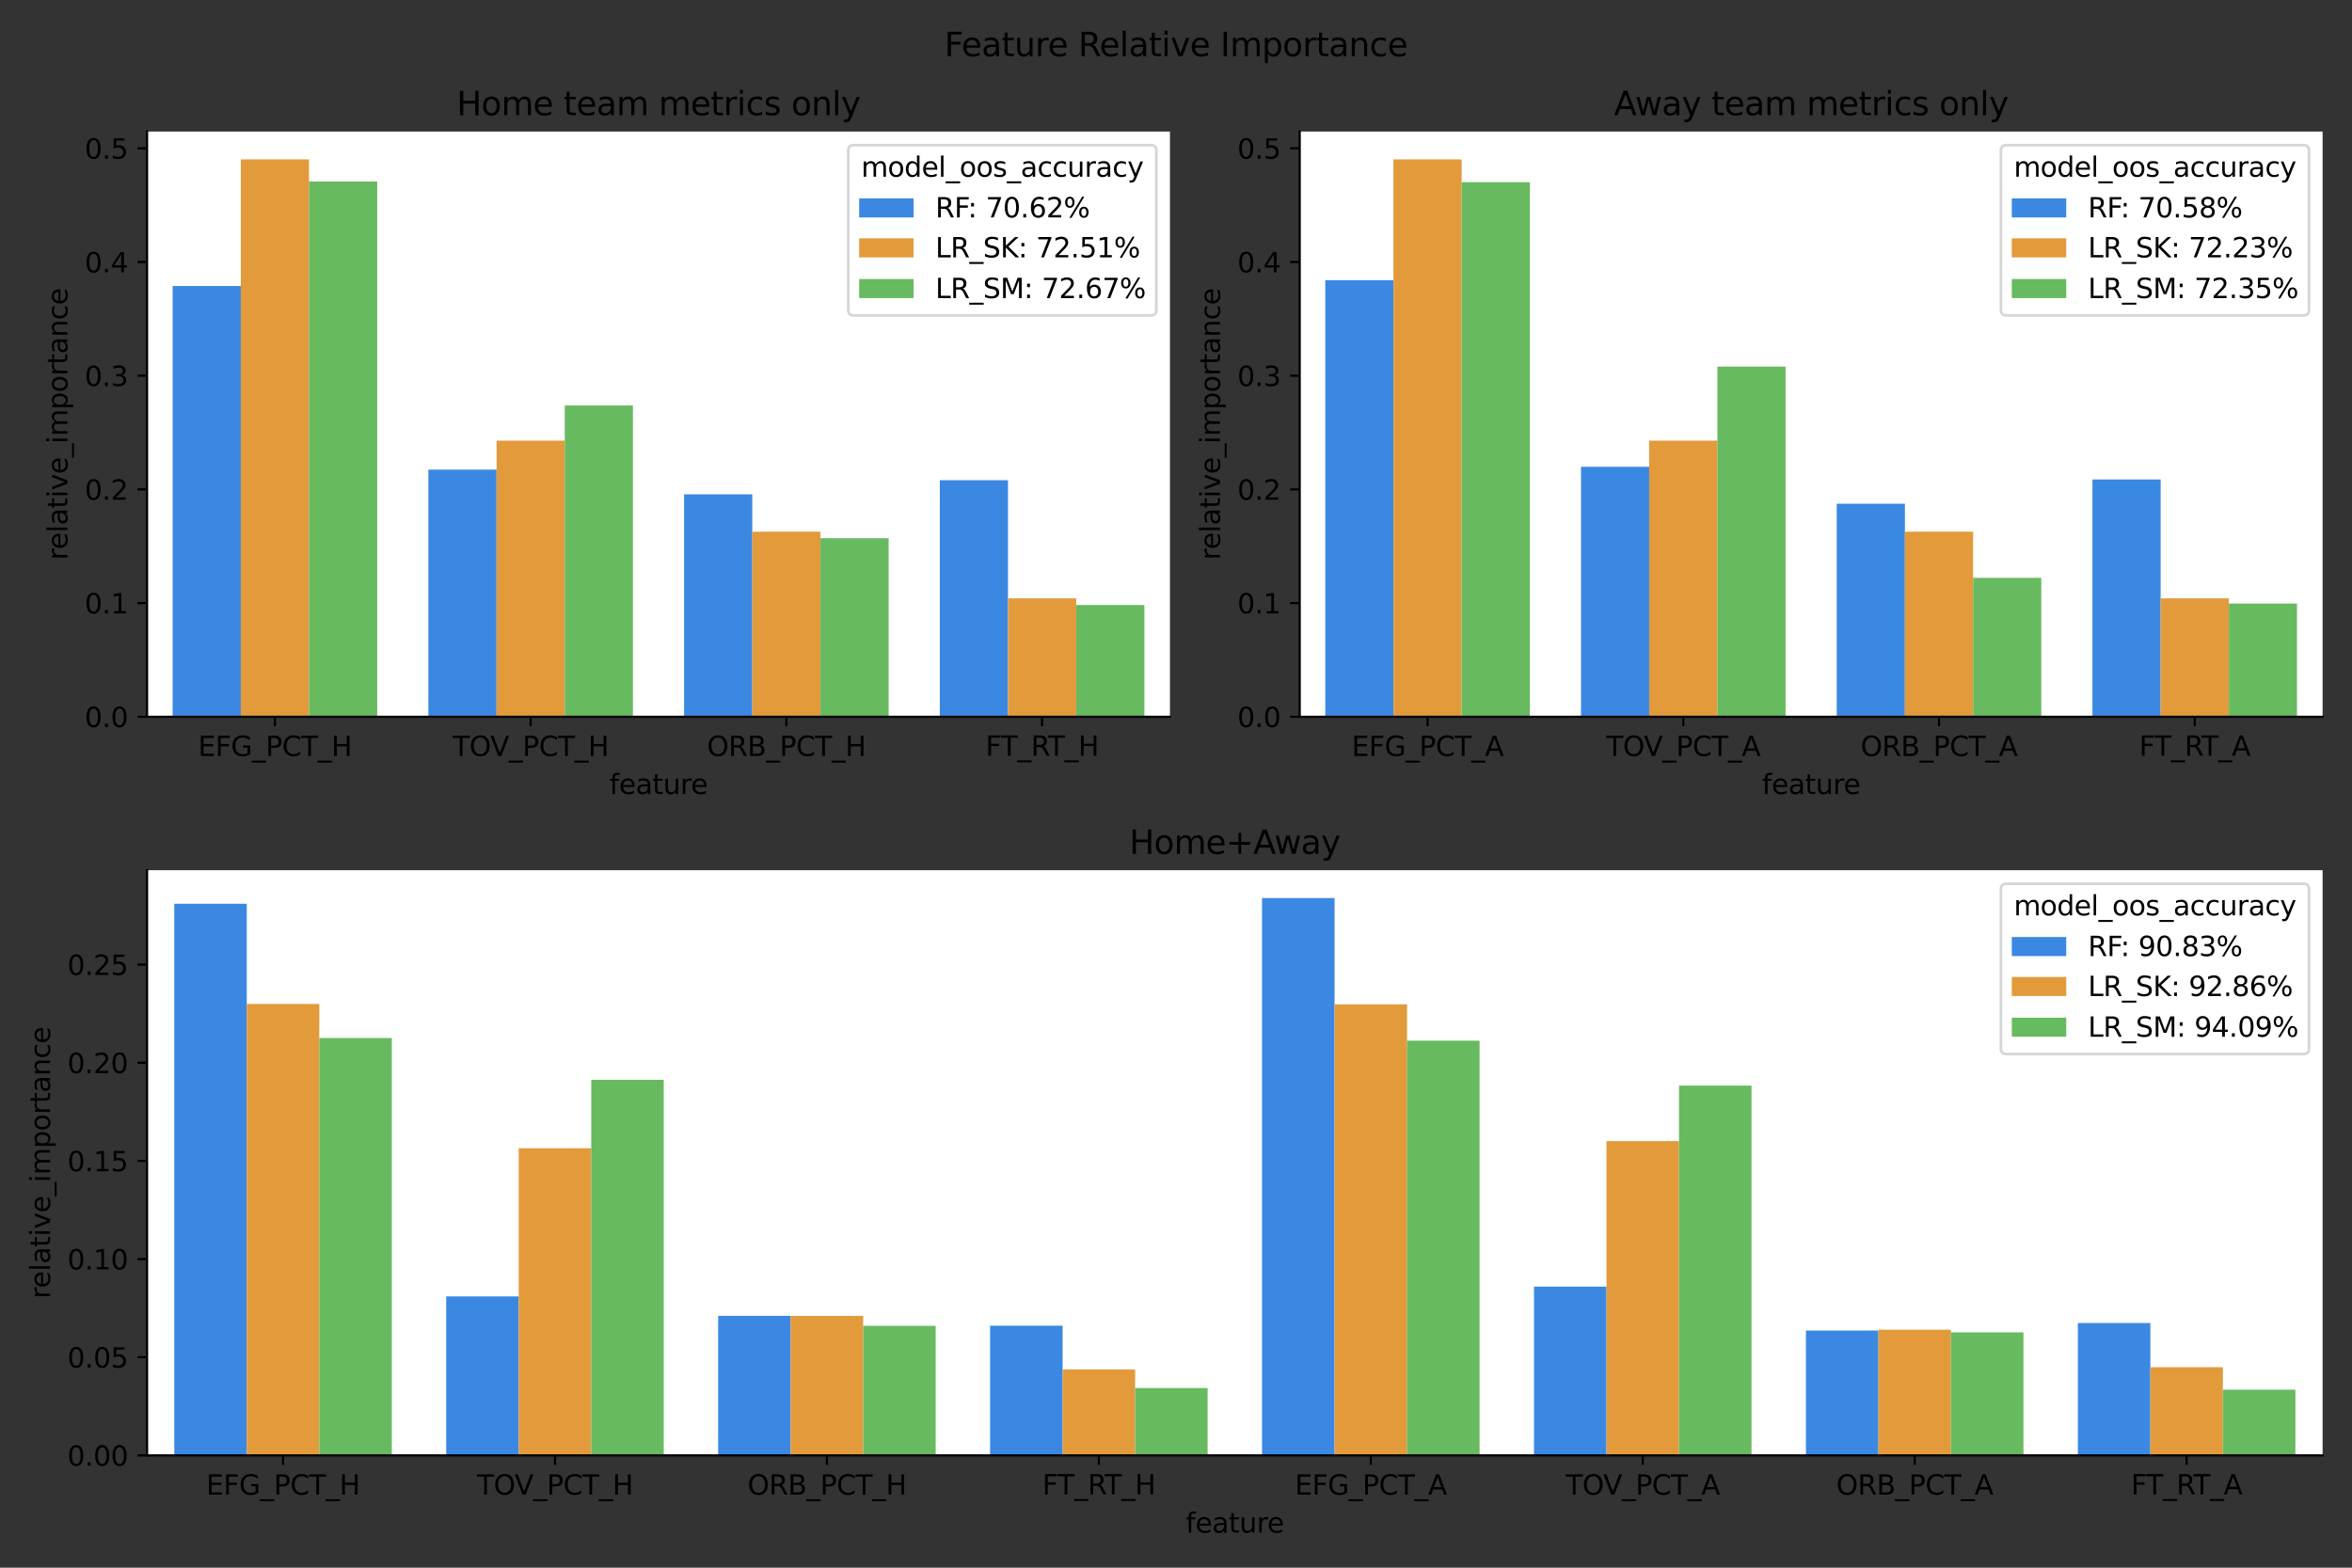 <?xml version="1.0" encoding="utf-8" standalone="no"?>
<!DOCTYPE svg PUBLIC "-//W3C//DTD SVG 1.1//EN"
  "http://www.w3.org/Graphics/SVG/1.1/DTD/svg11.dtd">
<svg height="576pt" version="1.1" viewBox="0 0 864 576" width="864pt" xmlns="http://www.w3.org/2000/svg" xmlns:xlink="http://www.w3.org/1999/xlink">
 <rect x="0" y="0" width="864" height="576" fill="#333333" stroke="none"/>
 <defs>
  <style type="text/css">*{stroke-linecap:butt;stroke-linejoin:round;}</style>
 </defs>
 <g id="figure_1">
  <g id="patch_1">
   <path d="M 0 576 
L 864 576 
L 864 0 
L 0 0 
z
" style="fill:none;"/>
  </g>
  <g id="axes_1">
   <g id="patch_2">
    <path d="M 54.022 263.349 
L 429.781 263.349 
L 429.781 48.332 
L 54.022 48.332 
z
" style="fill:#ffffff;"/>
   </g>
   <g id="patch_3">
    <path clip-path="url(#p96c20d8a1d)" d="M 63.416 263.349 
L 88.466 263.349 
L 88.466 105.079 
L 63.416 105.079 
z
" style="fill:#3b88e3;"/>
   </g>
   <g id="patch_4">
    <path clip-path="url(#p96c20d8a1d)" d="M 157.356 263.349 
L 182.406 263.349 
L 182.406 172.549 
L 157.356 172.549 
z
" style="fill:#3b88e3;"/>
   </g>
   <g id="patch_5">
    <path clip-path="url(#p96c20d8a1d)" d="M 251.296 263.349 
L 276.346 263.349 
L 276.346 181.631 
L 251.296 181.631 
z
" style="fill:#3b88e3;"/>
   </g>
   <g id="patch_6">
    <path clip-path="url(#p96c20d8a1d)" d="M 345.235 263.349 
L 370.286 263.349 
L 370.286 176.436 
L 345.235 176.436 
z
" style="fill:#3b88e3;"/>
   </g>
   <g id="patch_7">
    <path clip-path="url(#p96c20d8a1d)" d="M 88.466 263.349 
L 113.517 263.349 
L 113.517 58.571 
L 88.466 58.571 
z
" style="fill:#e39a3b;"/>
   </g>
   <g id="patch_8">
    <path clip-path="url(#p96c20d8a1d)" d="M 182.406 263.349 
L 207.457 263.349 
L 207.457 161.907 
L 182.406 161.907 
z
" style="fill:#e39a3b;"/>
   </g>
   <g id="patch_9">
    <path clip-path="url(#p96c20d8a1d)" d="M 276.346 263.349 
L 301.397 263.349 
L 301.397 195.362 
L 276.346 195.362 
z
" style="fill:#e39a3b;"/>
   </g>
   <g id="patch_10">
    <path clip-path="url(#p96c20d8a1d)" d="M 370.286 263.349 
L 395.337 263.349 
L 395.337 219.855 
L 370.286 219.855 
z
" style="fill:#e39a3b;"/>
   </g>
   <g id="patch_11">
    <path clip-path="url(#p96c20d8a1d)" d="M 113.517 263.349 
L 138.568 263.349 
L 138.568 66.668 
L 113.517 66.668 
z
" style="fill:#68ba60;"/>
   </g>
   <g id="patch_12">
    <path clip-path="url(#p96c20d8a1d)" d="M 207.457 263.349 
L 232.508 263.349 
L 232.508 148.988 
L 207.457 148.988 
z
" style="fill:#68ba60;"/>
   </g>
   <g id="patch_13">
    <path clip-path="url(#p96c20d8a1d)" d="M 301.397 263.349 
L 326.447 263.349 
L 326.447 197.749 
L 301.397 197.749 
z
" style="fill:#68ba60;"/>
   </g>
   <g id="patch_14">
    <path clip-path="url(#p96c20d8a1d)" d="M 395.337 263.349 
L 420.387 263.349 
L 420.387 222.29 
L 395.337 222.29 
z
" style="fill:#68ba60;"/>
   </g>
   <g id="matplotlib.axis_1">
    <g id="xtick_1">
     <g id="line2d_1">
      <defs>
       <path d="M 0 0 
L 0 3.5 
" id="m6f6a63e090" style="stroke:#000000;stroke-width:0.8;"/>
      </defs>
      <g>
       <use style="stroke:#000000;stroke-width:0.8;" x="100.992" xlink:href="#m6f6a63e090" y="263.349"/>
      </g>
     </g>
     <g id="text_1">
      <!-- EFG_PCT_H -->
      <g transform="translate(72.762 277.771)scale(0.1 -0.1)">
       <defs>
        <path d="M 628 4666 
L 3578 4666 
L 3578 4134 
L 1259 4134 
L 1259 2753 
L 3481 2753 
L 3481 2222 
L 1259 2222 
L 1259 531 
L 3634 531 
L 3634 0 
L 628 0 
L 628 4666 
z
" id="DejaVuSans-45" transform="scale(0.016)"/>
        <path d="M 628 4666 
L 3309 4666 
L 3309 4134 
L 1259 4134 
L 1259 2759 
L 3109 2759 
L 3109 2228 
L 1259 2228 
L 1259 0 
L 628 0 
L 628 4666 
z
" id="DejaVuSans-46" transform="scale(0.016)"/>
        <path d="M 3809 666 
L 3809 1919 
L 2778 1919 
L 2778 2438 
L 4434 2438 
L 4434 434 
Q 4069 175 3628 42 
Q 3188 -91 2688 -91 
Q 1594 -91 976 548 
Q 359 1188 359 2328 
Q 359 3472 976 4111 
Q 1594 4750 2688 4750 
Q 3144 4750 3555 4637 
Q 3966 4525 4313 4306 
L 4313 3634 
Q 3963 3931 3569 4081 
Q 3175 4231 2741 4231 
Q 1884 4231 1454 3753 
Q 1025 3275 1025 2328 
Q 1025 1384 1454 906 
Q 1884 428 2741 428 
Q 3075 428 3337 486 
Q 3600 544 3809 666 
z
" id="DejaVuSans-47" transform="scale(0.016)"/>
        <path d="M 3263 -1063 
L 3263 -1509 
L -63 -1509 
L -63 -1063 
L 3263 -1063 
z
" id="DejaVuSans-5f" transform="scale(0.016)"/>
        <path d="M 1259 4147 
L 1259 2394 
L 2053 2394 
Q 2494 2394 2734 2622 
Q 2975 2850 2975 3272 
Q 2975 3691 2734 3919 
Q 2494 4147 2053 4147 
L 1259 4147 
z
M 628 4666 
L 2053 4666 
Q 2838 4666 3239 4311 
Q 3641 3956 3641 3272 
Q 3641 2581 3239 2228 
Q 2838 1875 2053 1875 
L 1259 1875 
L 1259 0 
L 628 0 
L 628 4666 
z
" id="DejaVuSans-50" transform="scale(0.016)"/>
        <path d="M 4122 4306 
L 4122 3641 
Q 3803 3938 3442 4084 
Q 3081 4231 2675 4231 
Q 1875 4231 1450 3742 
Q 1025 3253 1025 2328 
Q 1025 1406 1450 917 
Q 1875 428 2675 428 
Q 3081 428 3442 575 
Q 3803 722 4122 1019 
L 4122 359 
Q 3791 134 3420 21 
Q 3050 -91 2638 -91 
Q 1578 -91 968 557 
Q 359 1206 359 2328 
Q 359 3453 968 4101 
Q 1578 4750 2638 4750 
Q 3056 4750 3426 4639 
Q 3797 4528 4122 4306 
z
" id="DejaVuSans-43" transform="scale(0.016)"/>
        <path d="M -19 4666 
L 3928 4666 
L 3928 4134 
L 2272 4134 
L 2272 0 
L 1638 0 
L 1638 4134 
L -19 4134 
L -19 4666 
z
" id="DejaVuSans-54" transform="scale(0.016)"/>
        <path d="M 628 4666 
L 1259 4666 
L 1259 2753 
L 3553 2753 
L 3553 4666 
L 4184 4666 
L 4184 0 
L 3553 0 
L 3553 2222 
L 1259 2222 
L 1259 0 
L 628 0 
L 628 4666 
z
" id="DejaVuSans-48" transform="scale(0.016)"/>
       </defs>
       <use xlink:href="#DejaVuSans-45"/>
       <use x="63.184" xlink:href="#DejaVuSans-46"/>
       <use x="120.703" xlink:href="#DejaVuSans-47"/>
       <use x="198.193" xlink:href="#DejaVuSans-5f"/>
       <use x="248.193" xlink:href="#DejaVuSans-50"/>
       <use x="308.496" xlink:href="#DejaVuSans-43"/>
       <use x="378.32" xlink:href="#DejaVuSans-54"/>
       <use x="439.404" xlink:href="#DejaVuSans-5f"/>
       <use x="489.404" xlink:href="#DejaVuSans-48"/>
      </g>
     </g>
    </g>
    <g id="xtick_2">
     <g id="line2d_2">
      <g>
       <use style="stroke:#000000;stroke-width:0.8;" x="194.932" xlink:href="#m6f6a63e090" y="263.349"/>
      </g>
     </g>
     <g id="text_2">
      <!-- TOV_PCT_H -->
      <g transform="translate(166.289 277.771)scale(0.1 -0.1)">
       <defs>
        <path d="M 2522 4238 
Q 1834 4238 1429 3725 
Q 1025 3213 1025 2328 
Q 1025 1447 1429 934 
Q 1834 422 2522 422 
Q 3209 422 3611 934 
Q 4013 1447 4013 2328 
Q 4013 3213 3611 3725 
Q 3209 4238 2522 4238 
z
M 2522 4750 
Q 3503 4750 4090 4092 
Q 4678 3434 4678 2328 
Q 4678 1225 4090 567 
Q 3503 -91 2522 -91 
Q 1538 -91 948 565 
Q 359 1222 359 2328 
Q 359 3434 948 4092 
Q 1538 4750 2522 4750 
z
" id="DejaVuSans-4f" transform="scale(0.016)"/>
        <path d="M 1831 0 
L 50 4666 
L 709 4666 
L 2188 738 
L 3669 4666 
L 4325 4666 
L 2547 0 
L 1831 0 
z
" id="DejaVuSans-56" transform="scale(0.016)"/>
       </defs>
       <use xlink:href="#DejaVuSans-54"/>
       <use x="61.084" xlink:href="#DejaVuSans-4f"/>
       <use x="138.045" xlink:href="#DejaVuSans-56"/>
       <use x="206.453" xlink:href="#DejaVuSans-5f"/>
       <use x="256.453" xlink:href="#DejaVuSans-50"/>
       <use x="316.756" xlink:href="#DejaVuSans-43"/>
       <use x="386.58" xlink:href="#DejaVuSans-54"/>
       <use x="447.664" xlink:href="#DejaVuSans-5f"/>
       <use x="497.664" xlink:href="#DejaVuSans-48"/>
      </g>
     </g>
    </g>
    <g id="xtick_3">
     <g id="line2d_3">
      <g>
       <use style="stroke:#000000;stroke-width:0.8;" x="288.871" xlink:href="#m6f6a63e090" y="263.349"/>
      </g>
     </g>
     <g id="text_3">
      <!-- ORB_PCT_H -->
      <g transform="translate(259.711 277.771)scale(0.1 -0.1)">
       <defs>
        <path d="M 2841 2188 
Q 3044 2119 3236 1894 
Q 3428 1669 3622 1275 
L 4263 0 
L 3584 0 
L 2988 1197 
Q 2756 1666 2539 1819 
Q 2322 1972 1947 1972 
L 1259 1972 
L 1259 0 
L 628 0 
L 628 4666 
L 2053 4666 
Q 2853 4666 3247 4331 
Q 3641 3997 3641 3322 
Q 3641 2881 3436 2590 
Q 3231 2300 2841 2188 
z
M 1259 4147 
L 1259 2491 
L 2053 2491 
Q 2509 2491 2742 2702 
Q 2975 2913 2975 3322 
Q 2975 3731 2742 3939 
Q 2509 4147 2053 4147 
L 1259 4147 
z
" id="DejaVuSans-52" transform="scale(0.016)"/>
        <path d="M 1259 2228 
L 1259 519 
L 2272 519 
Q 2781 519 3026 730 
Q 3272 941 3272 1375 
Q 3272 1813 3026 2020 
Q 2781 2228 2272 2228 
L 1259 2228 
z
M 1259 4147 
L 1259 2741 
L 2194 2741 
Q 2656 2741 2882 2914 
Q 3109 3088 3109 3444 
Q 3109 3797 2882 3972 
Q 2656 4147 2194 4147 
L 1259 4147 
z
M 628 4666 
L 2241 4666 
Q 2963 4666 3353 4366 
Q 3744 4066 3744 3513 
Q 3744 3084 3544 2831 
Q 3344 2578 2956 2516 
Q 3422 2416 3680 2098 
Q 3938 1781 3938 1306 
Q 3938 681 3513 340 
Q 3088 0 2303 0 
L 628 0 
L 628 4666 
z
" id="DejaVuSans-42" transform="scale(0.016)"/>
       </defs>
       <use xlink:href="#DejaVuSans-4f"/>
       <use x="78.711" xlink:href="#DejaVuSans-52"/>
       <use x="148.193" xlink:href="#DejaVuSans-42"/>
       <use x="216.797" xlink:href="#DejaVuSans-5f"/>
       <use x="266.797" xlink:href="#DejaVuSans-50"/>
       <use x="327.1" xlink:href="#DejaVuSans-43"/>
       <use x="396.924" xlink:href="#DejaVuSans-54"/>
       <use x="458.008" xlink:href="#DejaVuSans-5f"/>
       <use x="508.008" xlink:href="#DejaVuSans-48"/>
      </g>
     </g>
    </g>
    <g id="xtick_4">
     <g id="line2d_4">
      <g>
       <use style="stroke:#000000;stroke-width:0.8;" x="382.811" xlink:href="#m6f6a63e090" y="263.349"/>
      </g>
     </g>
     <g id="text_4">
      <!-- FT_RT_H -->
      <g transform="translate(362.043 277.669)scale(0.1 -0.1)">
       <use xlink:href="#DejaVuSans-46"/>
       <use x="55.77" xlink:href="#DejaVuSans-54"/>
       <use x="116.854" xlink:href="#DejaVuSans-5f"/>
       <use x="166.854" xlink:href="#DejaVuSans-52"/>
       <use x="229.086" xlink:href="#DejaVuSans-54"/>
       <use x="290.17" xlink:href="#DejaVuSans-5f"/>
       <use x="340.17" xlink:href="#DejaVuSans-48"/>
      </g>
     </g>
    </g>
    <g id="text_5">
     <!-- feature -->
     <g transform="translate(223.852 291.727)scale(0.1 -0.1)">
      <defs>
       <path d="M 2375 4863 
L 2375 4384 
L 1825 4384 
Q 1516 4384 1395 4259 
Q 1275 4134 1275 3809 
L 1275 3500 
L 2222 3500 
L 2222 3053 
L 1275 3053 
L 1275 0 
L 697 0 
L 697 3053 
L 147 3053 
L 147 3500 
L 697 3500 
L 697 3744 
Q 697 4328 969 4595 
Q 1241 4863 1831 4863 
L 2375 4863 
z
" id="DejaVuSans-66" transform="scale(0.016)"/>
       <path d="M 3597 1894 
L 3597 1613 
L 953 1613 
Q 991 1019 1311 708 
Q 1631 397 2203 397 
Q 2534 397 2845 478 
Q 3156 559 3463 722 
L 3463 178 
Q 3153 47 2828 -22 
Q 2503 -91 2169 -91 
Q 1331 -91 842 396 
Q 353 884 353 1716 
Q 353 2575 817 3079 
Q 1281 3584 2069 3584 
Q 2775 3584 3186 3129 
Q 3597 2675 3597 1894 
z
M 3022 2063 
Q 3016 2534 2758 2815 
Q 2500 3097 2075 3097 
Q 1594 3097 1305 2825 
Q 1016 2553 972 2059 
L 3022 2063 
z
" id="DejaVuSans-65" transform="scale(0.016)"/>
       <path d="M 2194 1759 
Q 1497 1759 1228 1600 
Q 959 1441 959 1056 
Q 959 750 1161 570 
Q 1363 391 1709 391 
Q 2188 391 2477 730 
Q 2766 1069 2766 1631 
L 2766 1759 
L 2194 1759 
z
M 3341 1997 
L 3341 0 
L 2766 0 
L 2766 531 
Q 2569 213 2275 61 
Q 1981 -91 1556 -91 
Q 1019 -91 701 211 
Q 384 513 384 1019 
Q 384 1609 779 1909 
Q 1175 2209 1959 2209 
L 2766 2209 
L 2766 2266 
Q 2766 2663 2505 2880 
Q 2244 3097 1772 3097 
Q 1472 3097 1187 3025 
Q 903 2953 641 2809 
L 641 3341 
Q 956 3463 1253 3523 
Q 1550 3584 1831 3584 
Q 2591 3584 2966 3190 
Q 3341 2797 3341 1997 
z
" id="DejaVuSans-61" transform="scale(0.016)"/>
       <path d="M 1172 4494 
L 1172 3500 
L 2356 3500 
L 2356 3053 
L 1172 3053 
L 1172 1153 
Q 1172 725 1289 603 
Q 1406 481 1766 481 
L 2356 481 
L 2356 0 
L 1766 0 
Q 1100 0 847 248 
Q 594 497 594 1153 
L 594 3053 
L 172 3053 
L 172 3500 
L 594 3500 
L 594 4494 
L 1172 4494 
z
" id="DejaVuSans-74" transform="scale(0.016)"/>
       <path d="M 544 1381 
L 544 3500 
L 1119 3500 
L 1119 1403 
Q 1119 906 1312 657 
Q 1506 409 1894 409 
Q 2359 409 2629 706 
Q 2900 1003 2900 1516 
L 2900 3500 
L 3475 3500 
L 3475 0 
L 2900 0 
L 2900 538 
Q 2691 219 2414 64 
Q 2138 -91 1772 -91 
Q 1169 -91 856 284 
Q 544 659 544 1381 
z
M 1991 3584 
L 1991 3584 
z
" id="DejaVuSans-75" transform="scale(0.016)"/>
       <path d="M 2631 2963 
Q 2534 3019 2420 3045 
Q 2306 3072 2169 3072 
Q 1681 3072 1420 2755 
Q 1159 2438 1159 1844 
L 1159 0 
L 581 0 
L 581 3500 
L 1159 3500 
L 1159 2956 
Q 1341 3275 1631 3429 
Q 1922 3584 2338 3584 
Q 2397 3584 2469 3576 
Q 2541 3569 2628 3553 
L 2631 2963 
z
" id="DejaVuSans-72" transform="scale(0.016)"/>
      </defs>
      <use xlink:href="#DejaVuSans-66"/>
      <use x="35.205" xlink:href="#DejaVuSans-65"/>
      <use x="96.729" xlink:href="#DejaVuSans-61"/>
      <use x="158.008" xlink:href="#DejaVuSans-74"/>
      <use x="197.217" xlink:href="#DejaVuSans-75"/>
      <use x="260.596" xlink:href="#DejaVuSans-72"/>
      <use x="299.459" xlink:href="#DejaVuSans-65"/>
     </g>
    </g>
   </g>
   <g id="matplotlib.axis_2">
    <g id="ytick_1">
     <g id="line2d_5">
      <defs>
       <path d="M 0 0 
L -3.5 0 
" id="m6f71313815" style="stroke:#000000;stroke-width:0.8;"/>
      </defs>
      <g>
       <use style="stroke:#000000;stroke-width:0.8;" x="54.022" xlink:href="#m6f71313815" y="263.349"/>
      </g>
     </g>
     <g id="text_6">
      <!-- 0.0 -->
      <g transform="translate(31.119 267.148)scale(0.1 -0.1)">
       <defs>
        <path d="M 2034 4250 
Q 1547 4250 1301 3770 
Q 1056 3291 1056 2328 
Q 1056 1369 1301 889 
Q 1547 409 2034 409 
Q 2525 409 2770 889 
Q 3016 1369 3016 2328 
Q 3016 3291 2770 3770 
Q 2525 4250 2034 4250 
z
M 2034 4750 
Q 2819 4750 3233 4129 
Q 3647 3509 3647 2328 
Q 3647 1150 3233 529 
Q 2819 -91 2034 -91 
Q 1250 -91 836 529 
Q 422 1150 422 2328 
Q 422 3509 836 4129 
Q 1250 4750 2034 4750 
z
" id="DejaVuSans-30" transform="scale(0.016)"/>
        <path d="M 684 794 
L 1344 794 
L 1344 0 
L 684 0 
L 684 794 
z
" id="DejaVuSans-2e" transform="scale(0.016)"/>
       </defs>
       <use xlink:href="#DejaVuSans-30"/>
       <use x="63.623" xlink:href="#DejaVuSans-2e"/>
       <use x="95.41" xlink:href="#DejaVuSans-30"/>
      </g>
     </g>
    </g>
    <g id="ytick_2">
     <g id="line2d_6">
      <g>
       <use style="stroke:#000000;stroke-width:0.8;" x="54.022" xlink:href="#m6f71313815" y="221.579"/>
      </g>
     </g>
     <g id="text_7">
      <!-- 0.1 -->
      <g transform="translate(31.119 225.378)scale(0.1 -0.1)">
       <defs>
        <path d="M 794 531 
L 1825 531 
L 1825 4091 
L 703 3866 
L 703 4441 
L 1819 4666 
L 2450 4666 
L 2450 531 
L 3481 531 
L 3481 0 
L 794 0 
L 794 531 
z
" id="DejaVuSans-31" transform="scale(0.016)"/>
       </defs>
       <use xlink:href="#DejaVuSans-30"/>
       <use x="63.623" xlink:href="#DejaVuSans-2e"/>
       <use x="95.41" xlink:href="#DejaVuSans-31"/>
      </g>
     </g>
    </g>
    <g id="ytick_3">
     <g id="line2d_7">
      <g>
       <use style="stroke:#000000;stroke-width:0.8;" x="54.022" xlink:href="#m6f71313815" y="179.809"/>
      </g>
     </g>
     <g id="text_8">
      <!-- 0.2 -->
      <g transform="translate(31.119 183.608)scale(0.1 -0.1)">
       <defs>
        <path d="M 1228 531 
L 3431 531 
L 3431 0 
L 469 0 
L 469 531 
Q 828 903 1448 1529 
Q 2069 2156 2228 2338 
Q 2531 2678 2651 2914 
Q 2772 3150 2772 3378 
Q 2772 3750 2511 3984 
Q 2250 4219 1831 4219 
Q 1534 4219 1204 4116 
Q 875 4013 500 3803 
L 500 4441 
Q 881 4594 1212 4672 
Q 1544 4750 1819 4750 
Q 2544 4750 2975 4387 
Q 3406 4025 3406 3419 
Q 3406 3131 3298 2873 
Q 3191 2616 2906 2266 
Q 2828 2175 2409 1742 
Q 1991 1309 1228 531 
z
" id="DejaVuSans-32" transform="scale(0.016)"/>
       </defs>
       <use xlink:href="#DejaVuSans-30"/>
       <use x="63.623" xlink:href="#DejaVuSans-2e"/>
       <use x="95.41" xlink:href="#DejaVuSans-32"/>
      </g>
     </g>
    </g>
    <g id="ytick_4">
     <g id="line2d_8">
      <g>
       <use style="stroke:#000000;stroke-width:0.8;" x="54.022" xlink:href="#m6f71313815" y="138.039"/>
      </g>
     </g>
     <g id="text_9">
      <!-- 0.3 -->
      <g transform="translate(31.119 141.838)scale(0.1 -0.1)">
       <defs>
        <path d="M 2597 2516 
Q 3050 2419 3304 2112 
Q 3559 1806 3559 1356 
Q 3559 666 3084 287 
Q 2609 -91 1734 -91 
Q 1441 -91 1130 -33 
Q 819 25 488 141 
L 488 750 
Q 750 597 1062 519 
Q 1375 441 1716 441 
Q 2309 441 2620 675 
Q 2931 909 2931 1356 
Q 2931 1769 2642 2001 
Q 2353 2234 1838 2234 
L 1294 2234 
L 1294 2753 
L 1863 2753 
Q 2328 2753 2575 2939 
Q 2822 3125 2822 3475 
Q 2822 3834 2567 4026 
Q 2313 4219 1838 4219 
Q 1578 4219 1281 4162 
Q 984 4106 628 3988 
L 628 4550 
Q 988 4650 1302 4700 
Q 1616 4750 1894 4750 
Q 2613 4750 3031 4423 
Q 3450 4097 3450 3541 
Q 3450 3153 3228 2886 
Q 3006 2619 2597 2516 
z
" id="DejaVuSans-33" transform="scale(0.016)"/>
       </defs>
       <use xlink:href="#DejaVuSans-30"/>
       <use x="63.623" xlink:href="#DejaVuSans-2e"/>
       <use x="95.41" xlink:href="#DejaVuSans-33"/>
      </g>
     </g>
    </g>
    <g id="ytick_5">
     <g id="line2d_9">
      <g>
       <use style="stroke:#000000;stroke-width:0.8;" x="54.022" xlink:href="#m6f71313815" y="96.269"/>
      </g>
     </g>
     <g id="text_10">
      <!-- 0.4 -->
      <g transform="translate(31.119 100.068)scale(0.1 -0.1)">
       <defs>
        <path d="M 2419 4116 
L 825 1625 
L 2419 1625 
L 2419 4116 
z
M 2253 4666 
L 3047 4666 
L 3047 1625 
L 3713 1625 
L 3713 1100 
L 3047 1100 
L 3047 0 
L 2419 0 
L 2419 1100 
L 313 1100 
L 313 1709 
L 2253 4666 
z
" id="DejaVuSans-34" transform="scale(0.016)"/>
       </defs>
       <use xlink:href="#DejaVuSans-30"/>
       <use x="63.623" xlink:href="#DejaVuSans-2e"/>
       <use x="95.41" xlink:href="#DejaVuSans-34"/>
      </g>
     </g>
    </g>
    <g id="ytick_6">
     <g id="line2d_10">
      <g>
       <use style="stroke:#000000;stroke-width:0.8;" x="54.022" xlink:href="#m6f71313815" y="54.498"/>
      </g>
     </g>
     <g id="text_11">
      <!-- 0.5 -->
      <g transform="translate(31.119 58.298)scale(0.1 -0.1)">
       <defs>
        <path d="M 691 4666 
L 3169 4666 
L 3169 4134 
L 1269 4134 
L 1269 2991 
Q 1406 3038 1543 3061 
Q 1681 3084 1819 3084 
Q 2600 3084 3056 2656 
Q 3513 2228 3513 1497 
Q 3513 744 3044 326 
Q 2575 -91 1722 -91 
Q 1428 -91 1123 -41 
Q 819 9 494 109 
L 494 744 
Q 775 591 1075 516 
Q 1375 441 1709 441 
Q 2250 441 2565 725 
Q 2881 1009 2881 1497 
Q 2881 1984 2565 2268 
Q 2250 2553 1709 2553 
Q 1456 2553 1204 2497 
Q 953 2441 691 2322 
L 691 4666 
z
" id="DejaVuSans-35" transform="scale(0.016)"/>
       </defs>
       <use xlink:href="#DejaVuSans-30"/>
       <use x="63.623" xlink:href="#DejaVuSans-2e"/>
       <use x="95.41" xlink:href="#DejaVuSans-35"/>
      </g>
     </g>
    </g>
    <g id="text_12">
     <!-- relative_importance -->
     <g transform="translate(24.761 205.765)rotate(-90)scale(0.1 -0.1)">
      <defs>
       <path d="M 603 4863 
L 1178 4863 
L 1178 0 
L 603 0 
L 603 4863 
z
" id="DejaVuSans-6c" transform="scale(0.016)"/>
       <path d="M 603 3500 
L 1178 3500 
L 1178 0 
L 603 0 
L 603 3500 
z
M 603 4863 
L 1178 4863 
L 1178 4134 
L 603 4134 
L 603 4863 
z
" id="DejaVuSans-69" transform="scale(0.016)"/>
       <path d="M 191 3500 
L 800 3500 
L 1894 563 
L 2988 3500 
L 3597 3500 
L 2284 0 
L 1503 0 
L 191 3500 
z
" id="DejaVuSans-76" transform="scale(0.016)"/>
       <path d="M 3328 2828 
Q 3544 3216 3844 3400 
Q 4144 3584 4550 3584 
Q 5097 3584 5394 3201 
Q 5691 2819 5691 2113 
L 5691 0 
L 5113 0 
L 5113 2094 
Q 5113 2597 4934 2840 
Q 4756 3084 4391 3084 
Q 3944 3084 3684 2787 
Q 3425 2491 3425 1978 
L 3425 0 
L 2847 0 
L 2847 2094 
Q 2847 2600 2669 2842 
Q 2491 3084 2119 3084 
Q 1678 3084 1418 2786 
Q 1159 2488 1159 1978 
L 1159 0 
L 581 0 
L 581 3500 
L 1159 3500 
L 1159 2956 
Q 1356 3278 1631 3431 
Q 1906 3584 2284 3584 
Q 2666 3584 2933 3390 
Q 3200 3197 3328 2828 
z
" id="DejaVuSans-6d" transform="scale(0.016)"/>
       <path d="M 1159 525 
L 1159 -1331 
L 581 -1331 
L 581 3500 
L 1159 3500 
L 1159 2969 
Q 1341 3281 1617 3432 
Q 1894 3584 2278 3584 
Q 2916 3584 3314 3078 
Q 3713 2572 3713 1747 
Q 3713 922 3314 415 
Q 2916 -91 2278 -91 
Q 1894 -91 1617 61 
Q 1341 213 1159 525 
z
M 3116 1747 
Q 3116 2381 2855 2742 
Q 2594 3103 2138 3103 
Q 1681 3103 1420 2742 
Q 1159 2381 1159 1747 
Q 1159 1113 1420 752 
Q 1681 391 2138 391 
Q 2594 391 2855 752 
Q 3116 1113 3116 1747 
z
" id="DejaVuSans-70" transform="scale(0.016)"/>
       <path d="M 1959 3097 
Q 1497 3097 1228 2736 
Q 959 2375 959 1747 
Q 959 1119 1226 758 
Q 1494 397 1959 397 
Q 2419 397 2687 759 
Q 2956 1122 2956 1747 
Q 2956 2369 2687 2733 
Q 2419 3097 1959 3097 
z
M 1959 3584 
Q 2709 3584 3137 3096 
Q 3566 2609 3566 1747 
Q 3566 888 3137 398 
Q 2709 -91 1959 -91 
Q 1206 -91 779 398 
Q 353 888 353 1747 
Q 353 2609 779 3096 
Q 1206 3584 1959 3584 
z
" id="DejaVuSans-6f" transform="scale(0.016)"/>
       <path d="M 3513 2113 
L 3513 0 
L 2938 0 
L 2938 2094 
Q 2938 2591 2744 2837 
Q 2550 3084 2163 3084 
Q 1697 3084 1428 2787 
Q 1159 2491 1159 1978 
L 1159 0 
L 581 0 
L 581 3500 
L 1159 3500 
L 1159 2956 
Q 1366 3272 1645 3428 
Q 1925 3584 2291 3584 
Q 2894 3584 3203 3211 
Q 3513 2838 3513 2113 
z
" id="DejaVuSans-6e" transform="scale(0.016)"/>
       <path d="M 3122 3366 
L 3122 2828 
Q 2878 2963 2633 3030 
Q 2388 3097 2138 3097 
Q 1578 3097 1268 2742 
Q 959 2388 959 1747 
Q 959 1106 1268 751 
Q 1578 397 2138 397 
Q 2388 397 2633 464 
Q 2878 531 3122 666 
L 3122 134 
Q 2881 22 2623 -34 
Q 2366 -91 2075 -91 
Q 1284 -91 818 406 
Q 353 903 353 1747 
Q 353 2603 823 3093 
Q 1294 3584 2113 3584 
Q 2378 3584 2631 3529 
Q 2884 3475 3122 3366 
z
" id="DejaVuSans-63" transform="scale(0.016)"/>
      </defs>
      <use xlink:href="#DejaVuSans-72"/>
      <use x="38.863" xlink:href="#DejaVuSans-65"/>
      <use x="100.387" xlink:href="#DejaVuSans-6c"/>
      <use x="128.17" xlink:href="#DejaVuSans-61"/>
      <use x="189.449" xlink:href="#DejaVuSans-74"/>
      <use x="228.658" xlink:href="#DejaVuSans-69"/>
      <use x="256.441" xlink:href="#DejaVuSans-76"/>
      <use x="315.621" xlink:href="#DejaVuSans-65"/>
      <use x="377.145" xlink:href="#DejaVuSans-5f"/>
      <use x="427.145" xlink:href="#DejaVuSans-69"/>
      <use x="454.928" xlink:href="#DejaVuSans-6d"/>
      <use x="552.34" xlink:href="#DejaVuSans-70"/>
      <use x="615.816" xlink:href="#DejaVuSans-6f"/>
      <use x="676.998" xlink:href="#DejaVuSans-72"/>
      <use x="718.111" xlink:href="#DejaVuSans-74"/>
      <use x="757.32" xlink:href="#DejaVuSans-61"/>
      <use x="818.6" xlink:href="#DejaVuSans-6e"/>
      <use x="881.979" xlink:href="#DejaVuSans-63"/>
      <use x="936.959" xlink:href="#DejaVuSans-65"/>
     </g>
    </g>
   </g>
   <g id="line2d_11">
    <path clip-path="url(#p96c20d8a1d)" style="fill:none;stroke:#424242;stroke-linecap:square;stroke-width:2.7;"/>
   </g>
   <g id="line2d_12">
    <path clip-path="url(#p96c20d8a1d)" style="fill:none;stroke:#424242;stroke-linecap:square;stroke-width:2.7;"/>
   </g>
   <g id="line2d_13">
    <path clip-path="url(#p96c20d8a1d)" style="fill:none;stroke:#424242;stroke-linecap:square;stroke-width:2.7;"/>
   </g>
   <g id="line2d_14">
    <path clip-path="url(#p96c20d8a1d)" style="fill:none;stroke:#424242;stroke-linecap:square;stroke-width:2.7;"/>
   </g>
   <g id="line2d_15">
    <path clip-path="url(#p96c20d8a1d)" style="fill:none;stroke:#424242;stroke-linecap:square;stroke-width:2.7;"/>
   </g>
   <g id="line2d_16">
    <path clip-path="url(#p96c20d8a1d)" style="fill:none;stroke:#424242;stroke-linecap:square;stroke-width:2.7;"/>
   </g>
   <g id="line2d_17">
    <path clip-path="url(#p96c20d8a1d)" style="fill:none;stroke:#424242;stroke-linecap:square;stroke-width:2.7;"/>
   </g>
   <g id="line2d_18">
    <path clip-path="url(#p96c20d8a1d)" style="fill:none;stroke:#424242;stroke-linecap:square;stroke-width:2.7;"/>
   </g>
   <g id="line2d_19">
    <path clip-path="url(#p96c20d8a1d)" style="fill:none;stroke:#424242;stroke-linecap:square;stroke-width:2.7;"/>
   </g>
   <g id="line2d_20">
    <path clip-path="url(#p96c20d8a1d)" style="fill:none;stroke:#424242;stroke-linecap:square;stroke-width:2.7;"/>
   </g>
   <g id="line2d_21">
    <path clip-path="url(#p96c20d8a1d)" style="fill:none;stroke:#424242;stroke-linecap:square;stroke-width:2.7;"/>
   </g>
   <g id="line2d_22">
    <path clip-path="url(#p96c20d8a1d)" style="fill:none;stroke:#424242;stroke-linecap:square;stroke-width:2.7;"/>
   </g>
   <g id="patch_15">
    <path d="M 54.022 263.349 
L 54.022 48.332 
" style="fill:none;stroke:#000000;stroke-linecap:square;stroke-linejoin:miter;stroke-width:0.8;"/>
   </g>
   <g id="patch_16">
    <path d="M 54.022 263.349 
L 429.781 263.349 
" style="fill:none;stroke:#000000;stroke-linecap:square;stroke-linejoin:miter;stroke-width:0.8;"/>
   </g>
   <g id="text_13">
    <!-- Home team metrics only -->
    <g transform="translate(167.757 42.332)scale(0.12 -0.12)">
     <defs>
      <path id="DejaVuSans-20" transform="scale(0.016)"/>
      <path d="M 2834 3397 
L 2834 2853 
Q 2591 2978 2328 3040 
Q 2066 3103 1784 3103 
Q 1356 3103 1142 2972 
Q 928 2841 928 2578 
Q 928 2378 1081 2264 
Q 1234 2150 1697 2047 
L 1894 2003 
Q 2506 1872 2764 1633 
Q 3022 1394 3022 966 
Q 3022 478 2636 193 
Q 2250 -91 1575 -91 
Q 1294 -91 989 -36 
Q 684 19 347 128 
L 347 722 
Q 666 556 975 473 
Q 1284 391 1588 391 
Q 1994 391 2212 530 
Q 2431 669 2431 922 
Q 2431 1156 2273 1281 
Q 2116 1406 1581 1522 
L 1381 1569 
Q 847 1681 609 1914 
Q 372 2147 372 2553 
Q 372 3047 722 3315 
Q 1072 3584 1716 3584 
Q 2034 3584 2315 3537 
Q 2597 3491 2834 3397 
z
" id="DejaVuSans-73" transform="scale(0.016)"/>
      <path d="M 2059 -325 
Q 1816 -950 1584 -1140 
Q 1353 -1331 966 -1331 
L 506 -1331 
L 506 -850 
L 844 -850 
Q 1081 -850 1212 -737 
Q 1344 -625 1503 -206 
L 1606 56 
L 191 3500 
L 800 3500 
L 1894 763 
L 2988 3500 
L 3597 3500 
L 2059 -325 
z
" id="DejaVuSans-79" transform="scale(0.016)"/>
     </defs>
     <use xlink:href="#DejaVuSans-48"/>
     <use x="75.195" xlink:href="#DejaVuSans-6f"/>
     <use x="136.377" xlink:href="#DejaVuSans-6d"/>
     <use x="233.789" xlink:href="#DejaVuSans-65"/>
     <use x="295.312" xlink:href="#DejaVuSans-20"/>
     <use x="327.1" xlink:href="#DejaVuSans-74"/>
     <use x="366.309" xlink:href="#DejaVuSans-65"/>
     <use x="427.832" xlink:href="#DejaVuSans-61"/>
     <use x="489.111" xlink:href="#DejaVuSans-6d"/>
     <use x="586.523" xlink:href="#DejaVuSans-20"/>
     <use x="618.311" xlink:href="#DejaVuSans-6d"/>
     <use x="715.723" xlink:href="#DejaVuSans-65"/>
     <use x="777.246" xlink:href="#DejaVuSans-74"/>
     <use x="816.455" xlink:href="#DejaVuSans-72"/>
     <use x="857.568" xlink:href="#DejaVuSans-69"/>
     <use x="885.352" xlink:href="#DejaVuSans-63"/>
     <use x="940.332" xlink:href="#DejaVuSans-73"/>
     <use x="992.432" xlink:href="#DejaVuSans-20"/>
     <use x="1024.219" xlink:href="#DejaVuSans-6f"/>
     <use x="1085.4" xlink:href="#DejaVuSans-6e"/>
     <use x="1148.779" xlink:href="#DejaVuSans-6c"/>
     <use x="1176.562" xlink:href="#DejaVuSans-79"/>
    </g>
   </g>
   <g id="legend_1">
    <g id="patch_17">
     <path d="M 313.608 115.879 
L 422.781 115.879 
Q 424.781 115.879 424.781 113.879 
L 424.781 55.332 
Q 424.781 53.332 422.781 53.332 
L 313.608 53.332 
Q 311.608 53.332 311.608 55.332 
L 311.608 113.879 
Q 311.608 115.879 313.608 115.879 
z
" style="fill:#ffffff;opacity:0.8;stroke:#cccccc;stroke-linejoin:miter;"/>
    </g>
    <g id="text_14">
     <!-- model_oos_accuracy -->
     <g transform="translate(316.342 64.93)scale(0.1 -0.1)">
      <defs>
       <path d="M 2906 2969 
L 2906 4863 
L 3481 4863 
L 3481 0 
L 2906 0 
L 2906 525 
Q 2725 213 2448 61 
Q 2172 -91 1784 -91 
Q 1150 -91 751 415 
Q 353 922 353 1747 
Q 353 2572 751 3078 
Q 1150 3584 1784 3584 
Q 2172 3584 2448 3432 
Q 2725 3281 2906 2969 
z
M 947 1747 
Q 947 1113 1208 752 
Q 1469 391 1925 391 
Q 2381 391 2643 752 
Q 2906 1113 2906 1747 
Q 2906 2381 2643 2742 
Q 2381 3103 1925 3103 
Q 1469 3103 1208 2742 
Q 947 2381 947 1747 
z
" id="DejaVuSans-64" transform="scale(0.016)"/>
      </defs>
      <use xlink:href="#DejaVuSans-6d"/>
      <use x="97.412" xlink:href="#DejaVuSans-6f"/>
      <use x="158.594" xlink:href="#DejaVuSans-64"/>
      <use x="222.07" xlink:href="#DejaVuSans-65"/>
      <use x="283.594" xlink:href="#DejaVuSans-6c"/>
      <use x="311.377" xlink:href="#DejaVuSans-5f"/>
      <use x="361.377" xlink:href="#DejaVuSans-6f"/>
      <use x="422.559" xlink:href="#DejaVuSans-6f"/>
      <use x="483.74" xlink:href="#DejaVuSans-73"/>
      <use x="535.84" xlink:href="#DejaVuSans-5f"/>
      <use x="585.84" xlink:href="#DejaVuSans-61"/>
      <use x="647.119" xlink:href="#DejaVuSans-63"/>
      <use x="702.1" xlink:href="#DejaVuSans-63"/>
      <use x="757.08" xlink:href="#DejaVuSans-75"/>
      <use x="820.459" xlink:href="#DejaVuSans-72"/>
      <use x="861.572" xlink:href="#DejaVuSans-61"/>
      <use x="922.852" xlink:href="#DejaVuSans-63"/>
      <use x="977.832" xlink:href="#DejaVuSans-79"/>
     </g>
    </g>
    <g id="patch_18">
     <path d="M 315.608 79.887 
L 335.608 79.887 
L 335.608 72.887 
L 315.608 72.887 
z
" style="fill:#3b88e3;"/>
    </g>
    <g id="text_15">
     <!-- RF: 70.62% -->
     <g transform="translate(343.608 79.887)scale(0.1 -0.1)">
      <defs>
       <path d="M 750 794 
L 1409 794 
L 1409 0 
L 750 0 
L 750 794 
z
M 750 3309 
L 1409 3309 
L 1409 2516 
L 750 2516 
L 750 3309 
z
" id="DejaVuSans-3a" transform="scale(0.016)"/>
       <path d="M 525 4666 
L 3525 4666 
L 3525 4397 
L 1831 0 
L 1172 0 
L 2766 4134 
L 525 4134 
L 525 4666 
z
" id="DejaVuSans-37" transform="scale(0.016)"/>
       <path d="M 2113 2584 
Q 1688 2584 1439 2293 
Q 1191 2003 1191 1497 
Q 1191 994 1439 701 
Q 1688 409 2113 409 
Q 2538 409 2786 701 
Q 3034 994 3034 1497 
Q 3034 2003 2786 2293 
Q 2538 2584 2113 2584 
z
M 3366 4563 
L 3366 3988 
Q 3128 4100 2886 4159 
Q 2644 4219 2406 4219 
Q 1781 4219 1451 3797 
Q 1122 3375 1075 2522 
Q 1259 2794 1537 2939 
Q 1816 3084 2150 3084 
Q 2853 3084 3261 2657 
Q 3669 2231 3669 1497 
Q 3669 778 3244 343 
Q 2819 -91 2113 -91 
Q 1303 -91 875 529 
Q 447 1150 447 2328 
Q 447 3434 972 4092 
Q 1497 4750 2381 4750 
Q 2619 4750 2861 4703 
Q 3103 4656 3366 4563 
z
" id="DejaVuSans-36" transform="scale(0.016)"/>
       <path d="M 4653 2053 
Q 4381 2053 4226 1822 
Q 4072 1591 4072 1178 
Q 4072 772 4226 539 
Q 4381 306 4653 306 
Q 4919 306 5073 539 
Q 5228 772 5228 1178 
Q 5228 1588 5073 1820 
Q 4919 2053 4653 2053 
z
M 4653 2450 
Q 5147 2450 5437 2106 
Q 5728 1763 5728 1178 
Q 5728 594 5436 251 
Q 5144 -91 4653 -91 
Q 4153 -91 3862 251 
Q 3572 594 3572 1178 
Q 3572 1766 3864 2108 
Q 4156 2450 4653 2450 
z
M 1428 4353 
Q 1159 4353 1004 4120 
Q 850 3888 850 3481 
Q 850 3069 1003 2837 
Q 1156 2606 1428 2606 
Q 1700 2606 1854 2837 
Q 2009 3069 2009 3481 
Q 2009 3884 1853 4118 
Q 1697 4353 1428 4353 
z
M 4250 4750 
L 4750 4750 
L 1831 -91 
L 1331 -91 
L 4250 4750 
z
M 1428 4750 
Q 1922 4750 2215 4408 
Q 2509 4066 2509 3481 
Q 2509 2891 2217 2550 
Q 1925 2209 1428 2209 
Q 931 2209 642 2551 
Q 353 2894 353 3481 
Q 353 4063 643 4406 
Q 934 4750 1428 4750 
z
" id="DejaVuSans-25" transform="scale(0.016)"/>
      </defs>
      <use xlink:href="#DejaVuSans-52"/>
      <use x="69.482" xlink:href="#DejaVuSans-46"/>
      <use x="119.252" xlink:href="#DejaVuSans-3a"/>
      <use x="152.943" xlink:href="#DejaVuSans-20"/>
      <use x="184.73" xlink:href="#DejaVuSans-37"/>
      <use x="248.354" xlink:href="#DejaVuSans-30"/>
      <use x="311.977" xlink:href="#DejaVuSans-2e"/>
      <use x="343.764" xlink:href="#DejaVuSans-36"/>
      <use x="407.387" xlink:href="#DejaVuSans-32"/>
      <use x="471.01" xlink:href="#DejaVuSans-25"/>
     </g>
    </g>
    <g id="patch_19">
     <path d="M 315.608 94.565 
L 335.608 94.565 
L 335.608 87.565 
L 315.608 87.565 
z
" style="fill:#e39a3b;"/>
    </g>
    <g id="text_16">
     <!-- LR_SK: 72.51% -->
     <g transform="translate(343.608 94.565)scale(0.1 -0.1)">
      <defs>
       <path d="M 628 4666 
L 1259 4666 
L 1259 531 
L 3531 531 
L 3531 0 
L 628 0 
L 628 4666 
z
" id="DejaVuSans-4c" transform="scale(0.016)"/>
       <path d="M 3425 4513 
L 3425 3897 
Q 3066 4069 2747 4153 
Q 2428 4238 2131 4238 
Q 1616 4238 1336 4038 
Q 1056 3838 1056 3469 
Q 1056 3159 1242 3001 
Q 1428 2844 1947 2747 
L 2328 2669 
Q 3034 2534 3370 2195 
Q 3706 1856 3706 1288 
Q 3706 609 3251 259 
Q 2797 -91 1919 -91 
Q 1588 -91 1214 -16 
Q 841 59 441 206 
L 441 856 
Q 825 641 1194 531 
Q 1563 422 1919 422 
Q 2459 422 2753 634 
Q 3047 847 3047 1241 
Q 3047 1584 2836 1778 
Q 2625 1972 2144 2069 
L 1759 2144 
Q 1053 2284 737 2584 
Q 422 2884 422 3419 
Q 422 4038 858 4394 
Q 1294 4750 2059 4750 
Q 2388 4750 2728 4690 
Q 3069 4631 3425 4513 
z
" id="DejaVuSans-53" transform="scale(0.016)"/>
       <path d="M 628 4666 
L 1259 4666 
L 1259 2694 
L 3353 4666 
L 4166 4666 
L 1850 2491 
L 4331 0 
L 3500 0 
L 1259 2247 
L 1259 0 
L 628 0 
L 628 4666 
z
" id="DejaVuSans-4b" transform="scale(0.016)"/>
      </defs>
      <use xlink:href="#DejaVuSans-4c"/>
      <use x="55.713" xlink:href="#DejaVuSans-52"/>
      <use x="125.195" xlink:href="#DejaVuSans-5f"/>
      <use x="175.195" xlink:href="#DejaVuSans-53"/>
      <use x="238.672" xlink:href="#DejaVuSans-4b"/>
      <use x="304.248" xlink:href="#DejaVuSans-3a"/>
      <use x="337.939" xlink:href="#DejaVuSans-20"/>
      <use x="369.727" xlink:href="#DejaVuSans-37"/>
      <use x="433.35" xlink:href="#DejaVuSans-32"/>
      <use x="496.973" xlink:href="#DejaVuSans-2e"/>
      <use x="528.76" xlink:href="#DejaVuSans-35"/>
      <use x="592.383" xlink:href="#DejaVuSans-31"/>
      <use x="656.006" xlink:href="#DejaVuSans-25"/>
     </g>
    </g>
    <g id="patch_20">
     <path d="M 315.608 109.521 
L 335.608 109.521 
L 335.608 102.521 
L 315.608 102.521 
z
" style="fill:#68ba60;"/>
    </g>
    <g id="text_17">
     <!-- LR_SM: 72.67% -->
     <g transform="translate(343.608 109.521)scale(0.1 -0.1)">
      <defs>
       <path d="M 628 4666 
L 1569 4666 
L 2759 1491 
L 3956 4666 
L 4897 4666 
L 4897 0 
L 4281 0 
L 4281 4097 
L 3078 897 
L 2444 897 
L 1241 4097 
L 1241 0 
L 628 0 
L 628 4666 
z
" id="DejaVuSans-4d" transform="scale(0.016)"/>
      </defs>
      <use xlink:href="#DejaVuSans-4c"/>
      <use x="55.713" xlink:href="#DejaVuSans-52"/>
      <use x="125.195" xlink:href="#DejaVuSans-5f"/>
      <use x="175.195" xlink:href="#DejaVuSans-53"/>
      <use x="238.672" xlink:href="#DejaVuSans-4d"/>
      <use x="324.951" xlink:href="#DejaVuSans-3a"/>
      <use x="358.643" xlink:href="#DejaVuSans-20"/>
      <use x="390.43" xlink:href="#DejaVuSans-37"/>
      <use x="454.053" xlink:href="#DejaVuSans-32"/>
      <use x="517.676" xlink:href="#DejaVuSans-2e"/>
      <use x="549.463" xlink:href="#DejaVuSans-36"/>
      <use x="613.086" xlink:href="#DejaVuSans-37"/>
      <use x="676.709" xlink:href="#DejaVuSans-25"/>
     </g>
    </g>
   </g>
  </g>
  <g id="axes_2">
   <g id="patch_21">
    <path d="M 477.441 263.349 
L 853.2 263.349 
L 853.2 48.332 
L 477.441 48.332 
z
" style="fill:#ffffff;"/>
   </g>
   <g id="patch_22">
    <path clip-path="url(#p0c5b0d3117)" d="M 486.835 263.349 
L 511.885 263.349 
L 511.885 102.939 
L 486.835 102.939 
z
" style="fill:#3b88e3;"/>
   </g>
   <g id="patch_23">
    <path clip-path="url(#p0c5b0d3117)" d="M 580.774 263.349 
L 605.825 263.349 
L 605.825 171.506 
L 580.774 171.506 
z
" style="fill:#3b88e3;"/>
   </g>
   <g id="patch_24">
    <path clip-path="url(#p0c5b0d3117)" d="M 674.714 263.349 
L 699.765 263.349 
L 699.765 185.076 
L 674.714 185.076 
z
" style="fill:#3b88e3;"/>
   </g>
   <g id="patch_25">
    <path clip-path="url(#p0c5b0d3117)" d="M 768.654 263.349 
L 793.705 263.349 
L 793.705 176.173 
L 768.654 176.173 
z
" style="fill:#3b88e3;"/>
   </g>
   <g id="patch_26">
    <path clip-path="url(#p0c5b0d3117)" d="M 511.885 263.349 
L 536.936 263.349 
L 536.936 58.571 
L 511.885 58.571 
z
" style="fill:#e39a3b;"/>
   </g>
   <g id="patch_27">
    <path clip-path="url(#p0c5b0d3117)" d="M 605.825 263.349 
L 630.876 263.349 
L 630.876 161.907 
L 605.825 161.907 
z
" style="fill:#e39a3b;"/>
   </g>
   <g id="patch_28">
    <path clip-path="url(#p0c5b0d3117)" d="M 699.765 263.349 
L 724.816 263.349 
L 724.816 195.362 
L 699.765 195.362 
z
" style="fill:#e39a3b;"/>
   </g>
   <g id="patch_29">
    <path clip-path="url(#p0c5b0d3117)" d="M 793.705 263.349 
L 818.755 263.349 
L 818.755 219.855 
L 793.705 219.855 
z
" style="fill:#e39a3b;"/>
   </g>
   <g id="patch_30">
    <path clip-path="url(#p0c5b0d3117)" d="M 536.936 263.349 
L 561.986 263.349 
L 561.986 66.927 
L 536.936 66.927 
z
" style="fill:#68ba60;"/>
   </g>
   <g id="patch_31">
    <path clip-path="url(#p0c5b0d3117)" d="M 630.876 263.349 
L 655.926 263.349 
L 655.926 134.69 
L 630.876 134.69 
z
" style="fill:#68ba60;"/>
   </g>
   <g id="patch_32">
    <path clip-path="url(#p0c5b0d3117)" d="M 724.816 263.349 
L 749.866 263.349 
L 749.866 212.315 
L 724.816 212.315 
z
" style="fill:#68ba60;"/>
   </g>
   <g id="patch_33">
    <path clip-path="url(#p0c5b0d3117)" d="M 818.755 263.349 
L 843.806 263.349 
L 843.806 221.763 
L 818.755 221.763 
z
" style="fill:#68ba60;"/>
   </g>
   <g id="matplotlib.axis_3">
    <g id="xtick_5">
     <g id="line2d_23">
      <g>
       <use style="stroke:#000000;stroke-width:0.8;" x="524.411" xlink:href="#m6f6a63e090" y="263.349"/>
      </g>
     </g>
     <g id="text_18">
      <!-- EFG_PCT_A -->
      <g transform="translate(496.521 277.771)scale(0.1 -0.1)">
       <defs>
        <path d="M 2188 4044 
L 1331 1722 
L 3047 1722 
L 2188 4044 
z
M 1831 4666 
L 2547 4666 
L 4325 0 
L 3669 0 
L 3244 1197 
L 1141 1197 
L 716 0 
L 50 0 
L 1831 4666 
z
" id="DejaVuSans-41" transform="scale(0.016)"/>
       </defs>
       <use xlink:href="#DejaVuSans-45"/>
       <use x="63.184" xlink:href="#DejaVuSans-46"/>
       <use x="120.703" xlink:href="#DejaVuSans-47"/>
       <use x="198.193" xlink:href="#DejaVuSans-5f"/>
       <use x="248.193" xlink:href="#DejaVuSans-50"/>
       <use x="308.496" xlink:href="#DejaVuSans-43"/>
       <use x="378.32" xlink:href="#DejaVuSans-54"/>
       <use x="439.404" xlink:href="#DejaVuSans-5f"/>
       <use x="489.404" xlink:href="#DejaVuSans-41"/>
      </g>
     </g>
    </g>
    <g id="xtick_6">
     <g id="line2d_24">
      <g>
       <use style="stroke:#000000;stroke-width:0.8;" x="618.35" xlink:href="#m6f6a63e090" y="263.349"/>
      </g>
     </g>
     <g id="text_19">
      <!-- TOV_PCT_A -->
      <g transform="translate(590.047 277.771)scale(0.1 -0.1)">
       <use xlink:href="#DejaVuSans-54"/>
       <use x="61.084" xlink:href="#DejaVuSans-4f"/>
       <use x="138.045" xlink:href="#DejaVuSans-56"/>
       <use x="206.453" xlink:href="#DejaVuSans-5f"/>
       <use x="256.453" xlink:href="#DejaVuSans-50"/>
       <use x="316.756" xlink:href="#DejaVuSans-43"/>
       <use x="386.58" xlink:href="#DejaVuSans-54"/>
       <use x="447.664" xlink:href="#DejaVuSans-5f"/>
       <use x="497.664" xlink:href="#DejaVuSans-41"/>
      </g>
     </g>
    </g>
    <g id="xtick_7">
     <g id="line2d_25">
      <g>
       <use style="stroke:#000000;stroke-width:0.8;" x="712.29" xlink:href="#m6f6a63e090" y="263.349"/>
      </g>
     </g>
     <g id="text_20">
      <!-- ORB_PCT_A -->
      <g transform="translate(683.469 277.771)scale(0.1 -0.1)">
       <use xlink:href="#DejaVuSans-4f"/>
       <use x="78.711" xlink:href="#DejaVuSans-52"/>
       <use x="148.193" xlink:href="#DejaVuSans-42"/>
       <use x="216.797" xlink:href="#DejaVuSans-5f"/>
       <use x="266.797" xlink:href="#DejaVuSans-50"/>
       <use x="327.1" xlink:href="#DejaVuSans-43"/>
       <use x="396.924" xlink:href="#DejaVuSans-54"/>
       <use x="458.008" xlink:href="#DejaVuSans-5f"/>
       <use x="508.008" xlink:href="#DejaVuSans-41"/>
      </g>
     </g>
    </g>
    <g id="xtick_8">
     <g id="line2d_26">
      <g>
       <use style="stroke:#000000;stroke-width:0.8;" x="806.23" xlink:href="#m6f6a63e090" y="263.349"/>
      </g>
     </g>
     <g id="text_21">
      <!-- FT_RT_A -->
      <g transform="translate(785.802 277.669)scale(0.1 -0.1)">
       <use xlink:href="#DejaVuSans-46"/>
       <use x="55.77" xlink:href="#DejaVuSans-54"/>
       <use x="116.854" xlink:href="#DejaVuSans-5f"/>
       <use x="166.854" xlink:href="#DejaVuSans-52"/>
       <use x="229.086" xlink:href="#DejaVuSans-54"/>
       <use x="290.17" xlink:href="#DejaVuSans-5f"/>
       <use x="340.17" xlink:href="#DejaVuSans-41"/>
      </g>
     </g>
    </g>
    <g id="text_22">
     <!-- feature -->
     <g transform="translate(647.271 291.727)scale(0.1 -0.1)">
      <use xlink:href="#DejaVuSans-66"/>
      <use x="35.205" xlink:href="#DejaVuSans-65"/>
      <use x="96.729" xlink:href="#DejaVuSans-61"/>
      <use x="158.008" xlink:href="#DejaVuSans-74"/>
      <use x="197.217" xlink:href="#DejaVuSans-75"/>
      <use x="260.596" xlink:href="#DejaVuSans-72"/>
      <use x="299.459" xlink:href="#DejaVuSans-65"/>
     </g>
    </g>
   </g>
   <g id="matplotlib.axis_4">
    <g id="ytick_7">
     <g id="line2d_27">
      <g>
       <use style="stroke:#000000;stroke-width:0.8;" x="477.441" xlink:href="#m6f71313815" y="263.349"/>
      </g>
     </g>
     <g id="text_23">
      <!-- 0.0 -->
      <g transform="translate(454.538 267.148)scale(0.1 -0.1)">
       <use xlink:href="#DejaVuSans-30"/>
       <use x="63.623" xlink:href="#DejaVuSans-2e"/>
       <use x="95.41" xlink:href="#DejaVuSans-30"/>
      </g>
     </g>
    </g>
    <g id="ytick_8">
     <g id="line2d_28">
      <g>
       <use style="stroke:#000000;stroke-width:0.8;" x="477.441" xlink:href="#m6f71313815" y="221.579"/>
      </g>
     </g>
     <g id="text_24">
      <!-- 0.1 -->
      <g transform="translate(454.538 225.378)scale(0.1 -0.1)">
       <use xlink:href="#DejaVuSans-30"/>
       <use x="63.623" xlink:href="#DejaVuSans-2e"/>
       <use x="95.41" xlink:href="#DejaVuSans-31"/>
      </g>
     </g>
    </g>
    <g id="ytick_9">
     <g id="line2d_29">
      <g>
       <use style="stroke:#000000;stroke-width:0.8;" x="477.441" xlink:href="#m6f71313815" y="179.809"/>
      </g>
     </g>
     <g id="text_25">
      <!-- 0.2 -->
      <g transform="translate(454.538 183.608)scale(0.1 -0.1)">
       <use xlink:href="#DejaVuSans-30"/>
       <use x="63.623" xlink:href="#DejaVuSans-2e"/>
       <use x="95.41" xlink:href="#DejaVuSans-32"/>
      </g>
     </g>
    </g>
    <g id="ytick_10">
     <g id="line2d_30">
      <g>
       <use style="stroke:#000000;stroke-width:0.8;" x="477.441" xlink:href="#m6f71313815" y="138.039"/>
      </g>
     </g>
     <g id="text_26">
      <!-- 0.3 -->
      <g transform="translate(454.538 141.838)scale(0.1 -0.1)">
       <use xlink:href="#DejaVuSans-30"/>
       <use x="63.623" xlink:href="#DejaVuSans-2e"/>
       <use x="95.41" xlink:href="#DejaVuSans-33"/>
      </g>
     </g>
    </g>
    <g id="ytick_11">
     <g id="line2d_31">
      <g>
       <use style="stroke:#000000;stroke-width:0.8;" x="477.441" xlink:href="#m6f71313815" y="96.269"/>
      </g>
     </g>
     <g id="text_27">
      <!-- 0.4 -->
      <g transform="translate(454.538 100.068)scale(0.1 -0.1)">
       <use xlink:href="#DejaVuSans-30"/>
       <use x="63.623" xlink:href="#DejaVuSans-2e"/>
       <use x="95.41" xlink:href="#DejaVuSans-34"/>
      </g>
     </g>
    </g>
    <g id="ytick_12">
     <g id="line2d_32">
      <g>
       <use style="stroke:#000000;stroke-width:0.8;" x="477.441" xlink:href="#m6f71313815" y="54.498"/>
      </g>
     </g>
     <g id="text_28">
      <!-- 0.5 -->
      <g transform="translate(454.538 58.298)scale(0.1 -0.1)">
       <use xlink:href="#DejaVuSans-30"/>
       <use x="63.623" xlink:href="#DejaVuSans-2e"/>
       <use x="95.41" xlink:href="#DejaVuSans-35"/>
      </g>
     </g>
    </g>
    <g id="text_29">
     <!-- relative_importance -->
     <g transform="translate(448.18 205.765)rotate(-90)scale(0.1 -0.1)">
      <use xlink:href="#DejaVuSans-72"/>
      <use x="38.863" xlink:href="#DejaVuSans-65"/>
      <use x="100.387" xlink:href="#DejaVuSans-6c"/>
      <use x="128.17" xlink:href="#DejaVuSans-61"/>
      <use x="189.449" xlink:href="#DejaVuSans-74"/>
      <use x="228.658" xlink:href="#DejaVuSans-69"/>
      <use x="256.441" xlink:href="#DejaVuSans-76"/>
      <use x="315.621" xlink:href="#DejaVuSans-65"/>
      <use x="377.145" xlink:href="#DejaVuSans-5f"/>
      <use x="427.145" xlink:href="#DejaVuSans-69"/>
      <use x="454.928" xlink:href="#DejaVuSans-6d"/>
      <use x="552.34" xlink:href="#DejaVuSans-70"/>
      <use x="615.816" xlink:href="#DejaVuSans-6f"/>
      <use x="676.998" xlink:href="#DejaVuSans-72"/>
      <use x="718.111" xlink:href="#DejaVuSans-74"/>
      <use x="757.32" xlink:href="#DejaVuSans-61"/>
      <use x="818.6" xlink:href="#DejaVuSans-6e"/>
      <use x="881.979" xlink:href="#DejaVuSans-63"/>
      <use x="936.959" xlink:href="#DejaVuSans-65"/>
     </g>
    </g>
   </g>
   <g id="line2d_33">
    <path clip-path="url(#p0c5b0d3117)" style="fill:none;stroke:#424242;stroke-linecap:square;stroke-width:2.7;"/>
   </g>
   <g id="line2d_34">
    <path clip-path="url(#p0c5b0d3117)" style="fill:none;stroke:#424242;stroke-linecap:square;stroke-width:2.7;"/>
   </g>
   <g id="line2d_35">
    <path clip-path="url(#p0c5b0d3117)" style="fill:none;stroke:#424242;stroke-linecap:square;stroke-width:2.7;"/>
   </g>
   <g id="line2d_36">
    <path clip-path="url(#p0c5b0d3117)" style="fill:none;stroke:#424242;stroke-linecap:square;stroke-width:2.7;"/>
   </g>
   <g id="line2d_37">
    <path clip-path="url(#p0c5b0d3117)" style="fill:none;stroke:#424242;stroke-linecap:square;stroke-width:2.7;"/>
   </g>
   <g id="line2d_38">
    <path clip-path="url(#p0c5b0d3117)" style="fill:none;stroke:#424242;stroke-linecap:square;stroke-width:2.7;"/>
   </g>
   <g id="line2d_39">
    <path clip-path="url(#p0c5b0d3117)" style="fill:none;stroke:#424242;stroke-linecap:square;stroke-width:2.7;"/>
   </g>
   <g id="line2d_40">
    <path clip-path="url(#p0c5b0d3117)" style="fill:none;stroke:#424242;stroke-linecap:square;stroke-width:2.7;"/>
   </g>
   <g id="line2d_41">
    <path clip-path="url(#p0c5b0d3117)" style="fill:none;stroke:#424242;stroke-linecap:square;stroke-width:2.7;"/>
   </g>
   <g id="line2d_42">
    <path clip-path="url(#p0c5b0d3117)" style="fill:none;stroke:#424242;stroke-linecap:square;stroke-width:2.7;"/>
   </g>
   <g id="line2d_43">
    <path clip-path="url(#p0c5b0d3117)" style="fill:none;stroke:#424242;stroke-linecap:square;stroke-width:2.7;"/>
   </g>
   <g id="line2d_44">
    <path clip-path="url(#p0c5b0d3117)" style="fill:none;stroke:#424242;stroke-linecap:square;stroke-width:2.7;"/>
   </g>
   <g id="patch_34">
    <path d="M 477.441 263.349 
L 477.441 48.332 
" style="fill:none;stroke:#000000;stroke-linecap:square;stroke-linejoin:miter;stroke-width:0.8;"/>
   </g>
   <g id="patch_35">
    <path d="M 477.441 263.349 
L 853.2 263.349 
" style="fill:none;stroke:#000000;stroke-linecap:square;stroke-linejoin:miter;stroke-width:0.8;"/>
   </g>
   <g id="text_30">
    <!-- Away team metrics only -->
    <g transform="translate(592.897 42.332)scale(0.12 -0.12)">
     <defs>
      <path d="M 269 3500 
L 844 3500 
L 1563 769 
L 2278 3500 
L 2956 3500 
L 3675 769 
L 4391 3500 
L 4966 3500 
L 4050 0 
L 3372 0 
L 2619 2869 
L 1863 0 
L 1184 0 
L 269 3500 
z
" id="DejaVuSans-77" transform="scale(0.016)"/>
     </defs>
     <use xlink:href="#DejaVuSans-41"/>
     <use x="64.408" xlink:href="#DejaVuSans-77"/>
     <use x="146.195" xlink:href="#DejaVuSans-61"/>
     <use x="207.475" xlink:href="#DejaVuSans-79"/>
     <use x="266.654" xlink:href="#DejaVuSans-20"/>
     <use x="298.441" xlink:href="#DejaVuSans-74"/>
     <use x="337.65" xlink:href="#DejaVuSans-65"/>
     <use x="399.174" xlink:href="#DejaVuSans-61"/>
     <use x="460.453" xlink:href="#DejaVuSans-6d"/>
     <use x="557.865" xlink:href="#DejaVuSans-20"/>
     <use x="589.652" xlink:href="#DejaVuSans-6d"/>
     <use x="687.064" xlink:href="#DejaVuSans-65"/>
     <use x="748.588" xlink:href="#DejaVuSans-74"/>
     <use x="787.797" xlink:href="#DejaVuSans-72"/>
     <use x="828.91" xlink:href="#DejaVuSans-69"/>
     <use x="856.693" xlink:href="#DejaVuSans-63"/>
     <use x="911.674" xlink:href="#DejaVuSans-73"/>
     <use x="963.773" xlink:href="#DejaVuSans-20"/>
     <use x="995.561" xlink:href="#DejaVuSans-6f"/>
     <use x="1056.742" xlink:href="#DejaVuSans-6e"/>
     <use x="1120.121" xlink:href="#DejaVuSans-6c"/>
     <use x="1147.904" xlink:href="#DejaVuSans-79"/>
    </g>
   </g>
   <g id="legend_2">
    <g id="patch_36">
     <path d="M 737.027 115.879 
L 846.2 115.879 
Q 848.2 115.879 848.2 113.879 
L 848.2 55.332 
Q 848.2 53.332 846.2 53.332 
L 737.027 53.332 
Q 735.027 53.332 735.027 55.332 
L 735.027 113.879 
Q 735.027 115.879 737.027 115.879 
z
" style="fill:#ffffff;opacity:0.8;stroke:#cccccc;stroke-linejoin:miter;"/>
    </g>
    <g id="text_31">
     <!-- model_oos_accuracy -->
     <g transform="translate(739.761 64.93)scale(0.1 -0.1)">
      <use xlink:href="#DejaVuSans-6d"/>
      <use x="97.412" xlink:href="#DejaVuSans-6f"/>
      <use x="158.594" xlink:href="#DejaVuSans-64"/>
      <use x="222.07" xlink:href="#DejaVuSans-65"/>
      <use x="283.594" xlink:href="#DejaVuSans-6c"/>
      <use x="311.377" xlink:href="#DejaVuSans-5f"/>
      <use x="361.377" xlink:href="#DejaVuSans-6f"/>
      <use x="422.559" xlink:href="#DejaVuSans-6f"/>
      <use x="483.74" xlink:href="#DejaVuSans-73"/>
      <use x="535.84" xlink:href="#DejaVuSans-5f"/>
      <use x="585.84" xlink:href="#DejaVuSans-61"/>
      <use x="647.119" xlink:href="#DejaVuSans-63"/>
      <use x="702.1" xlink:href="#DejaVuSans-63"/>
      <use x="757.08" xlink:href="#DejaVuSans-75"/>
      <use x="820.459" xlink:href="#DejaVuSans-72"/>
      <use x="861.572" xlink:href="#DejaVuSans-61"/>
      <use x="922.852" xlink:href="#DejaVuSans-63"/>
      <use x="977.832" xlink:href="#DejaVuSans-79"/>
     </g>
    </g>
    <g id="patch_37">
     <path d="M 739.027 79.887 
L 759.027 79.887 
L 759.027 72.887 
L 739.027 72.887 
z
" style="fill:#3b88e3;"/>
    </g>
    <g id="text_32">
     <!-- RF: 70.58% -->
     <g transform="translate(767.027 79.887)scale(0.1 -0.1)">
      <defs>
       <path d="M 2034 2216 
Q 1584 2216 1326 1975 
Q 1069 1734 1069 1313 
Q 1069 891 1326 650 
Q 1584 409 2034 409 
Q 2484 409 2743 651 
Q 3003 894 3003 1313 
Q 3003 1734 2745 1975 
Q 2488 2216 2034 2216 
z
M 1403 2484 
Q 997 2584 770 2862 
Q 544 3141 544 3541 
Q 544 4100 942 4425 
Q 1341 4750 2034 4750 
Q 2731 4750 3128 4425 
Q 3525 4100 3525 3541 
Q 3525 3141 3298 2862 
Q 3072 2584 2669 2484 
Q 3125 2378 3379 2068 
Q 3634 1759 3634 1313 
Q 3634 634 3220 271 
Q 2806 -91 2034 -91 
Q 1263 -91 848 271 
Q 434 634 434 1313 
Q 434 1759 690 2068 
Q 947 2378 1403 2484 
z
M 1172 3481 
Q 1172 3119 1398 2916 
Q 1625 2713 2034 2713 
Q 2441 2713 2670 2916 
Q 2900 3119 2900 3481 
Q 2900 3844 2670 4047 
Q 2441 4250 2034 4250 
Q 1625 4250 1398 4047 
Q 1172 3844 1172 3481 
z
" id="DejaVuSans-38" transform="scale(0.016)"/>
      </defs>
      <use xlink:href="#DejaVuSans-52"/>
      <use x="69.482" xlink:href="#DejaVuSans-46"/>
      <use x="119.252" xlink:href="#DejaVuSans-3a"/>
      <use x="152.943" xlink:href="#DejaVuSans-20"/>
      <use x="184.73" xlink:href="#DejaVuSans-37"/>
      <use x="248.354" xlink:href="#DejaVuSans-30"/>
      <use x="311.977" xlink:href="#DejaVuSans-2e"/>
      <use x="343.764" xlink:href="#DejaVuSans-35"/>
      <use x="407.387" xlink:href="#DejaVuSans-38"/>
      <use x="471.01" xlink:href="#DejaVuSans-25"/>
     </g>
    </g>
    <g id="patch_38">
     <path d="M 739.027 94.565 
L 759.027 94.565 
L 759.027 87.565 
L 739.027 87.565 
z
" style="fill:#e39a3b;"/>
    </g>
    <g id="text_33">
     <!-- LR_SK: 72.23% -->
     <g transform="translate(767.027 94.565)scale(0.1 -0.1)">
      <use xlink:href="#DejaVuSans-4c"/>
      <use x="55.713" xlink:href="#DejaVuSans-52"/>
      <use x="125.195" xlink:href="#DejaVuSans-5f"/>
      <use x="175.195" xlink:href="#DejaVuSans-53"/>
      <use x="238.672" xlink:href="#DejaVuSans-4b"/>
      <use x="304.248" xlink:href="#DejaVuSans-3a"/>
      <use x="337.939" xlink:href="#DejaVuSans-20"/>
      <use x="369.727" xlink:href="#DejaVuSans-37"/>
      <use x="433.35" xlink:href="#DejaVuSans-32"/>
      <use x="496.973" xlink:href="#DejaVuSans-2e"/>
      <use x="528.76" xlink:href="#DejaVuSans-32"/>
      <use x="592.383" xlink:href="#DejaVuSans-33"/>
      <use x="656.006" xlink:href="#DejaVuSans-25"/>
     </g>
    </g>
    <g id="patch_39">
     <path d="M 739.027 109.521 
L 759.027 109.521 
L 759.027 102.521 
L 739.027 102.521 
z
" style="fill:#68ba60;"/>
    </g>
    <g id="text_34">
     <!-- LR_SM: 72.35% -->
     <g transform="translate(767.027 109.521)scale(0.1 -0.1)">
      <use xlink:href="#DejaVuSans-4c"/>
      <use x="55.713" xlink:href="#DejaVuSans-52"/>
      <use x="125.195" xlink:href="#DejaVuSans-5f"/>
      <use x="175.195" xlink:href="#DejaVuSans-53"/>
      <use x="238.672" xlink:href="#DejaVuSans-4d"/>
      <use x="324.951" xlink:href="#DejaVuSans-3a"/>
      <use x="358.643" xlink:href="#DejaVuSans-20"/>
      <use x="390.43" xlink:href="#DejaVuSans-37"/>
      <use x="454.053" xlink:href="#DejaVuSans-32"/>
      <use x="517.676" xlink:href="#DejaVuSans-2e"/>
      <use x="549.463" xlink:href="#DejaVuSans-33"/>
      <use x="613.086" xlink:href="#DejaVuSans-35"/>
      <use x="676.709" xlink:href="#DejaVuSans-25"/>
     </g>
    </g>
   </g>
  </g>
  <g id="axes_3">
   <g id="patch_40">
    <path d="M 54.022 534.742 
L 853.2 534.742 
L 853.2 319.725 
L 54.022 319.725 
z
" style="fill:#ffffff;"/>
   </g>
   <g id="patch_41">
    <path clip-path="url(#pa172602482)" d="M 64.012 534.742 
L 90.651 534.742 
L 90.651 332.056 
L 64.012 332.056 
z
" style="fill:#3b88e3;"/>
   </g>
   <g id="patch_42">
    <path clip-path="url(#pa172602482)" d="M 163.909 534.742 
L 190.548 534.742 
L 190.548 476.334 
L 163.909 476.334 
z
" style="fill:#3b88e3;"/>
   </g>
   <g id="patch_43">
    <path clip-path="url(#pa172602482)" d="M 263.806 534.742 
L 290.445 534.742 
L 290.445 483.476 
L 263.806 483.476 
z
" style="fill:#3b88e3;"/>
   </g>
   <g id="patch_44">
    <path clip-path="url(#pa172602482)" d="M 363.703 534.742 
L 390.343 534.742 
L 390.343 487.09 
L 363.703 487.09 
z
" style="fill:#3b88e3;"/>
   </g>
   <g id="patch_45">
    <path clip-path="url(#pa172602482)" d="M 463.601 534.742 
L 490.24 534.742 
L 490.24 329.964 
L 463.601 329.964 
z
" style="fill:#3b88e3;"/>
   </g>
   <g id="patch_46">
    <path clip-path="url(#pa172602482)" d="M 563.498 534.742 
L 590.137 534.742 
L 590.137 472.724 
L 563.498 472.724 
z
" style="fill:#3b88e3;"/>
   </g>
   <g id="patch_47">
    <path clip-path="url(#pa172602482)" d="M 663.395 534.742 
L 690.034 534.742 
L 690.034 488.865 
L 663.395 488.865 
z
" style="fill:#3b88e3;"/>
   </g>
   <g id="patch_48">
    <path clip-path="url(#pa172602482)" d="M 763.292 534.742 
L 789.932 534.742 
L 789.932 486.086 
L 763.292 486.086 
z
" style="fill:#3b88e3;"/>
   </g>
   <g id="patch_49">
    <path clip-path="url(#pa172602482)" d="M 90.651 534.742 
L 117.29 534.742 
L 117.29 368.871 
L 90.651 368.871 
z
" style="fill:#e39a3b;"/>
   </g>
   <g id="patch_50">
    <path clip-path="url(#pa172602482)" d="M 190.548 534.742 
L 217.187 534.742 
L 217.187 421.887 
L 190.548 421.887 
z
" style="fill:#e39a3b;"/>
   </g>
   <g id="patch_51">
    <path clip-path="url(#pa172602482)" d="M 290.445 534.742 
L 317.085 534.742 
L 317.085 483.503 
L 290.445 483.503 
z
" style="fill:#e39a3b;"/>
   </g>
   <g id="patch_52">
    <path clip-path="url(#pa172602482)" d="M 390.343 534.742 
L 416.982 534.742 
L 416.982 503.158 
L 390.343 503.158 
z
" style="fill:#e39a3b;"/>
   </g>
   <g id="patch_53">
    <path clip-path="url(#pa172602482)" d="M 490.24 534.742 
L 516.879 534.742 
L 516.879 369.005 
L 490.24 369.005 
z
" style="fill:#e39a3b;"/>
   </g>
   <g id="patch_54">
    <path clip-path="url(#pa172602482)" d="M 590.137 534.742 
L 616.776 534.742 
L 616.776 419.248 
L 590.137 419.248 
z
" style="fill:#e39a3b;"/>
   </g>
   <g id="patch_55">
    <path clip-path="url(#pa172602482)" d="M 690.034 534.742 
L 716.674 534.742 
L 716.674 488.572 
L 690.034 488.572 
z
" style="fill:#e39a3b;"/>
   </g>
   <g id="patch_56">
    <path clip-path="url(#pa172602482)" d="M 789.932 534.742 
L 816.571 534.742 
L 816.571 502.353 
L 789.932 502.353 
z
" style="fill:#e39a3b;"/>
   </g>
   <g id="patch_57">
    <path clip-path="url(#pa172602482)" d="M 117.29 534.742 
L 143.929 534.742 
L 143.929 381.369 
L 117.29 381.369 
z
" style="fill:#68ba60;"/>
   </g>
   <g id="patch_58">
    <path clip-path="url(#pa172602482)" d="M 217.187 534.742 
L 243.827 534.742 
L 243.827 396.744 
L 217.187 396.744 
z
" style="fill:#68ba60;"/>
   </g>
   <g id="patch_59">
    <path clip-path="url(#pa172602482)" d="M 317.085 534.742 
L 343.724 534.742 
L 343.724 487.144 
L 317.085 487.144 
z
" style="fill:#68ba60;"/>
   </g>
   <g id="patch_60">
    <path clip-path="url(#pa172602482)" d="M 416.982 534.742 
L 443.621 534.742 
L 443.621 509.988 
L 416.982 509.988 
z
" style="fill:#68ba60;"/>
   </g>
   <g id="patch_61">
    <path clip-path="url(#pa172602482)" d="M 516.879 534.742 
L 543.518 534.742 
L 543.518 382.372 
L 516.879 382.372 
z
" style="fill:#68ba60;"/>
   </g>
   <g id="patch_62">
    <path clip-path="url(#pa172602482)" d="M 616.776 534.742 
L 643.416 534.742 
L 643.416 398.862 
L 616.776 398.862 
z
" style="fill:#68ba60;"/>
   </g>
   <g id="patch_63">
    <path clip-path="url(#pa172602482)" d="M 716.674 534.742 
L 743.313 534.742 
L 743.313 489.534 
L 716.674 489.534 
z
" style="fill:#68ba60;"/>
   </g>
   <g id="patch_64">
    <path clip-path="url(#pa172602482)" d="M 816.571 534.742 
L 843.21 534.742 
L 843.21 510.583 
L 816.571 510.583 
z
" style="fill:#68ba60;"/>
   </g>
   <g id="matplotlib.axis_5">
    <g id="xtick_9">
     <g id="line2d_45">
      <g>
       <use style="stroke:#000000;stroke-width:0.8;" x="103.971" xlink:href="#m6f6a63e090" y="534.742"/>
      </g>
     </g>
     <g id="text_35">
      <!-- EFG_PCT_H -->
      <g transform="translate(75.741 549.164)scale(0.1 -0.1)">
       <use xlink:href="#DejaVuSans-45"/>
       <use x="63.184" xlink:href="#DejaVuSans-46"/>
       <use x="120.703" xlink:href="#DejaVuSans-47"/>
       <use x="198.193" xlink:href="#DejaVuSans-5f"/>
       <use x="248.193" xlink:href="#DejaVuSans-50"/>
       <use x="308.496" xlink:href="#DejaVuSans-43"/>
       <use x="378.32" xlink:href="#DejaVuSans-54"/>
       <use x="439.404" xlink:href="#DejaVuSans-5f"/>
       <use x="489.404" xlink:href="#DejaVuSans-48"/>
      </g>
     </g>
    </g>
    <g id="xtick_10">
     <g id="line2d_46">
      <g>
       <use style="stroke:#000000;stroke-width:0.8;" x="203.868" xlink:href="#m6f6a63e090" y="534.742"/>
      </g>
     </g>
     <g id="text_36">
      <!-- TOV_PCT_H -->
      <g transform="translate(175.225 549.164)scale(0.1 -0.1)">
       <use xlink:href="#DejaVuSans-54"/>
       <use x="61.084" xlink:href="#DejaVuSans-4f"/>
       <use x="138.045" xlink:href="#DejaVuSans-56"/>
       <use x="206.453" xlink:href="#DejaVuSans-5f"/>
       <use x="256.453" xlink:href="#DejaVuSans-50"/>
       <use x="316.756" xlink:href="#DejaVuSans-43"/>
       <use x="386.58" xlink:href="#DejaVuSans-54"/>
       <use x="447.664" xlink:href="#DejaVuSans-5f"/>
       <use x="497.664" xlink:href="#DejaVuSans-48"/>
      </g>
     </g>
    </g>
    <g id="xtick_11">
     <g id="line2d_47">
      <g>
       <use style="stroke:#000000;stroke-width:0.8;" x="303.765" xlink:href="#m6f6a63e090" y="534.742"/>
      </g>
     </g>
     <g id="text_37">
      <!-- ORB_PCT_H -->
      <g transform="translate(274.604 549.164)scale(0.1 -0.1)">
       <use xlink:href="#DejaVuSans-4f"/>
       <use x="78.711" xlink:href="#DejaVuSans-52"/>
       <use x="148.193" xlink:href="#DejaVuSans-42"/>
       <use x="216.797" xlink:href="#DejaVuSans-5f"/>
       <use x="266.797" xlink:href="#DejaVuSans-50"/>
       <use x="327.1" xlink:href="#DejaVuSans-43"/>
       <use x="396.924" xlink:href="#DejaVuSans-54"/>
       <use x="458.008" xlink:href="#DejaVuSans-5f"/>
       <use x="508.008" xlink:href="#DejaVuSans-48"/>
      </g>
     </g>
    </g>
    <g id="xtick_12">
     <g id="line2d_48">
      <g>
       <use style="stroke:#000000;stroke-width:0.8;" x="403.662" xlink:href="#m6f6a63e090" y="534.742"/>
      </g>
     </g>
     <g id="text_38">
      <!-- FT_RT_H -->
      <g transform="translate(382.894 549.062)scale(0.1 -0.1)">
       <use xlink:href="#DejaVuSans-46"/>
       <use x="55.77" xlink:href="#DejaVuSans-54"/>
       <use x="116.854" xlink:href="#DejaVuSans-5f"/>
       <use x="166.854" xlink:href="#DejaVuSans-52"/>
       <use x="229.086" xlink:href="#DejaVuSans-54"/>
       <use x="290.17" xlink:href="#DejaVuSans-5f"/>
       <use x="340.17" xlink:href="#DejaVuSans-48"/>
      </g>
     </g>
    </g>
    <g id="xtick_13">
     <g id="line2d_49">
      <g>
       <use style="stroke:#000000;stroke-width:0.8;" x="503.56" xlink:href="#m6f6a63e090" y="534.742"/>
      </g>
     </g>
     <g id="text_39">
      <!-- EFG_PCT_A -->
      <g transform="translate(475.67 549.164)scale(0.1 -0.1)">
       <use xlink:href="#DejaVuSans-45"/>
       <use x="63.184" xlink:href="#DejaVuSans-46"/>
       <use x="120.703" xlink:href="#DejaVuSans-47"/>
       <use x="198.193" xlink:href="#DejaVuSans-5f"/>
       <use x="248.193" xlink:href="#DejaVuSans-50"/>
       <use x="308.496" xlink:href="#DejaVuSans-43"/>
       <use x="378.32" xlink:href="#DejaVuSans-54"/>
       <use x="439.404" xlink:href="#DejaVuSans-5f"/>
       <use x="489.404" xlink:href="#DejaVuSans-41"/>
      </g>
     </g>
    </g>
    <g id="xtick_14">
     <g id="line2d_50">
      <g>
       <use style="stroke:#000000;stroke-width:0.8;" x="603.457" xlink:href="#m6f6a63e090" y="534.742"/>
      </g>
     </g>
     <g id="text_40">
      <!-- TOV_PCT_A -->
      <g transform="translate(575.154 549.164)scale(0.1 -0.1)">
       <use xlink:href="#DejaVuSans-54"/>
       <use x="61.084" xlink:href="#DejaVuSans-4f"/>
       <use x="138.045" xlink:href="#DejaVuSans-56"/>
       <use x="206.453" xlink:href="#DejaVuSans-5f"/>
       <use x="256.453" xlink:href="#DejaVuSans-50"/>
       <use x="316.756" xlink:href="#DejaVuSans-43"/>
       <use x="386.58" xlink:href="#DejaVuSans-54"/>
       <use x="447.664" xlink:href="#DejaVuSans-5f"/>
       <use x="497.664" xlink:href="#DejaVuSans-41"/>
      </g>
     </g>
    </g>
    <g id="xtick_15">
     <g id="line2d_51">
      <g>
       <use style="stroke:#000000;stroke-width:0.8;" x="703.354" xlink:href="#m6f6a63e090" y="534.742"/>
      </g>
     </g>
     <g id="text_41">
      <!-- ORB_PCT_A -->
      <g transform="translate(674.533 549.164)scale(0.1 -0.1)">
       <use xlink:href="#DejaVuSans-4f"/>
       <use x="78.711" xlink:href="#DejaVuSans-52"/>
       <use x="148.193" xlink:href="#DejaVuSans-42"/>
       <use x="216.797" xlink:href="#DejaVuSans-5f"/>
       <use x="266.797" xlink:href="#DejaVuSans-50"/>
       <use x="327.1" xlink:href="#DejaVuSans-43"/>
       <use x="396.924" xlink:href="#DejaVuSans-54"/>
       <use x="458.008" xlink:href="#DejaVuSans-5f"/>
       <use x="508.008" xlink:href="#DejaVuSans-41"/>
      </g>
     </g>
    </g>
    <g id="xtick_16">
     <g id="line2d_52">
      <g>
       <use style="stroke:#000000;stroke-width:0.8;" x="803.251" xlink:href="#m6f6a63e090" y="534.742"/>
      </g>
     </g>
     <g id="text_42">
      <!-- FT_RT_A -->
      <g transform="translate(782.823 549.062)scale(0.1 -0.1)">
       <use xlink:href="#DejaVuSans-46"/>
       <use x="55.77" xlink:href="#DejaVuSans-54"/>
       <use x="116.854" xlink:href="#DejaVuSans-5f"/>
       <use x="166.854" xlink:href="#DejaVuSans-52"/>
       <use x="229.086" xlink:href="#DejaVuSans-54"/>
       <use x="290.17" xlink:href="#DejaVuSans-5f"/>
       <use x="340.17" xlink:href="#DejaVuSans-41"/>
      </g>
     </g>
    </g>
    <g id="text_43">
     <!-- feature -->
     <g transform="translate(435.562 563.12)scale(0.1 -0.1)">
      <use xlink:href="#DejaVuSans-66"/>
      <use x="35.205" xlink:href="#DejaVuSans-65"/>
      <use x="96.729" xlink:href="#DejaVuSans-61"/>
      <use x="158.008" xlink:href="#DejaVuSans-74"/>
      <use x="197.217" xlink:href="#DejaVuSans-75"/>
      <use x="260.596" xlink:href="#DejaVuSans-72"/>
      <use x="299.459" xlink:href="#DejaVuSans-65"/>
     </g>
    </g>
   </g>
   <g id="matplotlib.axis_6">
    <g id="ytick_13">
     <g id="line2d_53">
      <g>
       <use style="stroke:#000000;stroke-width:0.8;" x="54.022" xlink:href="#m6f71313815" y="534.742"/>
      </g>
     </g>
     <g id="text_44">
      <!-- 0.00 -->
      <g transform="translate(24.756 538.541)scale(0.1 -0.1)">
       <use xlink:href="#DejaVuSans-30"/>
       <use x="63.623" xlink:href="#DejaVuSans-2e"/>
       <use x="95.41" xlink:href="#DejaVuSans-30"/>
       <use x="159.033" xlink:href="#DejaVuSans-30"/>
      </g>
     </g>
    </g>
    <g id="ytick_14">
     <g id="line2d_54">
      <g>
       <use style="stroke:#000000;stroke-width:0.8;" x="54.022" xlink:href="#m6f71313815" y="498.675"/>
      </g>
     </g>
     <g id="text_45">
      <!-- 0.05 -->
      <g transform="translate(24.756 502.474)scale(0.1 -0.1)">
       <use xlink:href="#DejaVuSans-30"/>
       <use x="63.623" xlink:href="#DejaVuSans-2e"/>
       <use x="95.41" xlink:href="#DejaVuSans-30"/>
       <use x="159.033" xlink:href="#DejaVuSans-35"/>
      </g>
     </g>
    </g>
    <g id="ytick_15">
     <g id="line2d_55">
      <g>
       <use style="stroke:#000000;stroke-width:0.8;" x="54.022" xlink:href="#m6f71313815" y="462.608"/>
      </g>
     </g>
     <g id="text_46">
      <!-- 0.10 -->
      <g transform="translate(24.756 466.407)scale(0.1 -0.1)">
       <use xlink:href="#DejaVuSans-30"/>
       <use x="63.623" xlink:href="#DejaVuSans-2e"/>
       <use x="95.41" xlink:href="#DejaVuSans-31"/>
       <use x="159.033" xlink:href="#DejaVuSans-30"/>
      </g>
     </g>
    </g>
    <g id="ytick_16">
     <g id="line2d_56">
      <g>
       <use style="stroke:#000000;stroke-width:0.8;" x="54.022" xlink:href="#m6f71313815" y="426.541"/>
      </g>
     </g>
     <g id="text_47">
      <!-- 0.15 -->
      <g transform="translate(24.756 430.34)scale(0.1 -0.1)">
       <use xlink:href="#DejaVuSans-30"/>
       <use x="63.623" xlink:href="#DejaVuSans-2e"/>
       <use x="95.41" xlink:href="#DejaVuSans-31"/>
       <use x="159.033" xlink:href="#DejaVuSans-35"/>
      </g>
     </g>
    </g>
    <g id="ytick_17">
     <g id="line2d_57">
      <g>
       <use style="stroke:#000000;stroke-width:0.8;" x="54.022" xlink:href="#m6f71313815" y="390.474"/>
      </g>
     </g>
     <g id="text_48">
      <!-- 0.20 -->
      <g transform="translate(24.756 394.273)scale(0.1 -0.1)">
       <use xlink:href="#DejaVuSans-30"/>
       <use x="63.623" xlink:href="#DejaVuSans-2e"/>
       <use x="95.41" xlink:href="#DejaVuSans-32"/>
       <use x="159.033" xlink:href="#DejaVuSans-30"/>
      </g>
     </g>
    </g>
    <g id="ytick_18">
     <g id="line2d_58">
      <g>
       <use style="stroke:#000000;stroke-width:0.8;" x="54.022" xlink:href="#m6f71313815" y="354.407"/>
      </g>
     </g>
     <g id="text_49">
      <!-- 0.25 -->
      <g transform="translate(24.756 358.206)scale(0.1 -0.1)">
       <use xlink:href="#DejaVuSans-30"/>
       <use x="63.623" xlink:href="#DejaVuSans-2e"/>
       <use x="95.41" xlink:href="#DejaVuSans-32"/>
       <use x="159.033" xlink:href="#DejaVuSans-35"/>
      </g>
     </g>
    </g>
    <g id="text_50">
     <!-- relative_importance -->
     <g transform="translate(18.398 477.159)rotate(-90)scale(0.1 -0.1)">
      <use xlink:href="#DejaVuSans-72"/>
      <use x="38.863" xlink:href="#DejaVuSans-65"/>
      <use x="100.387" xlink:href="#DejaVuSans-6c"/>
      <use x="128.17" xlink:href="#DejaVuSans-61"/>
      <use x="189.449" xlink:href="#DejaVuSans-74"/>
      <use x="228.658" xlink:href="#DejaVuSans-69"/>
      <use x="256.441" xlink:href="#DejaVuSans-76"/>
      <use x="315.621" xlink:href="#DejaVuSans-65"/>
      <use x="377.145" xlink:href="#DejaVuSans-5f"/>
      <use x="427.145" xlink:href="#DejaVuSans-69"/>
      <use x="454.928" xlink:href="#DejaVuSans-6d"/>
      <use x="552.34" xlink:href="#DejaVuSans-70"/>
      <use x="615.816" xlink:href="#DejaVuSans-6f"/>
      <use x="676.998" xlink:href="#DejaVuSans-72"/>
      <use x="718.111" xlink:href="#DejaVuSans-74"/>
      <use x="757.32" xlink:href="#DejaVuSans-61"/>
      <use x="818.6" xlink:href="#DejaVuSans-6e"/>
      <use x="881.979" xlink:href="#DejaVuSans-63"/>
      <use x="936.959" xlink:href="#DejaVuSans-65"/>
     </g>
    </g>
   </g>
   <g id="line2d_59">
    <path clip-path="url(#pa172602482)" style="fill:none;stroke:#424242;stroke-linecap:square;stroke-width:2.7;"/>
   </g>
   <g id="line2d_60">
    <path clip-path="url(#pa172602482)" style="fill:none;stroke:#424242;stroke-linecap:square;stroke-width:2.7;"/>
   </g>
   <g id="line2d_61">
    <path clip-path="url(#pa172602482)" style="fill:none;stroke:#424242;stroke-linecap:square;stroke-width:2.7;"/>
   </g>
   <g id="line2d_62">
    <path clip-path="url(#pa172602482)" style="fill:none;stroke:#424242;stroke-linecap:square;stroke-width:2.7;"/>
   </g>
   <g id="line2d_63">
    <path clip-path="url(#pa172602482)" style="fill:none;stroke:#424242;stroke-linecap:square;stroke-width:2.7;"/>
   </g>
   <g id="line2d_64">
    <path clip-path="url(#pa172602482)" style="fill:none;stroke:#424242;stroke-linecap:square;stroke-width:2.7;"/>
   </g>
   <g id="line2d_65">
    <path clip-path="url(#pa172602482)" style="fill:none;stroke:#424242;stroke-linecap:square;stroke-width:2.7;"/>
   </g>
   <g id="line2d_66">
    <path clip-path="url(#pa172602482)" style="fill:none;stroke:#424242;stroke-linecap:square;stroke-width:2.7;"/>
   </g>
   <g id="line2d_67">
    <path clip-path="url(#pa172602482)" style="fill:none;stroke:#424242;stroke-linecap:square;stroke-width:2.7;"/>
   </g>
   <g id="line2d_68">
    <path clip-path="url(#pa172602482)" style="fill:none;stroke:#424242;stroke-linecap:square;stroke-width:2.7;"/>
   </g>
   <g id="line2d_69">
    <path clip-path="url(#pa172602482)" style="fill:none;stroke:#424242;stroke-linecap:square;stroke-width:2.7;"/>
   </g>
   <g id="line2d_70">
    <path clip-path="url(#pa172602482)" style="fill:none;stroke:#424242;stroke-linecap:square;stroke-width:2.7;"/>
   </g>
   <g id="line2d_71">
    <path clip-path="url(#pa172602482)" style="fill:none;stroke:#424242;stroke-linecap:square;stroke-width:2.7;"/>
   </g>
   <g id="line2d_72">
    <path clip-path="url(#pa172602482)" style="fill:none;stroke:#424242;stroke-linecap:square;stroke-width:2.7;"/>
   </g>
   <g id="line2d_73">
    <path clip-path="url(#pa172602482)" style="fill:none;stroke:#424242;stroke-linecap:square;stroke-width:2.7;"/>
   </g>
   <g id="line2d_74">
    <path clip-path="url(#pa172602482)" style="fill:none;stroke:#424242;stroke-linecap:square;stroke-width:2.7;"/>
   </g>
   <g id="line2d_75">
    <path clip-path="url(#pa172602482)" style="fill:none;stroke:#424242;stroke-linecap:square;stroke-width:2.7;"/>
   </g>
   <g id="line2d_76">
    <path clip-path="url(#pa172602482)" style="fill:none;stroke:#424242;stroke-linecap:square;stroke-width:2.7;"/>
   </g>
   <g id="line2d_77">
    <path clip-path="url(#pa172602482)" style="fill:none;stroke:#424242;stroke-linecap:square;stroke-width:2.7;"/>
   </g>
   <g id="line2d_78">
    <path clip-path="url(#pa172602482)" style="fill:none;stroke:#424242;stroke-linecap:square;stroke-width:2.7;"/>
   </g>
   <g id="line2d_79">
    <path clip-path="url(#pa172602482)" style="fill:none;stroke:#424242;stroke-linecap:square;stroke-width:2.7;"/>
   </g>
   <g id="line2d_80">
    <path clip-path="url(#pa172602482)" style="fill:none;stroke:#424242;stroke-linecap:square;stroke-width:2.7;"/>
   </g>
   <g id="line2d_81">
    <path clip-path="url(#pa172602482)" style="fill:none;stroke:#424242;stroke-linecap:square;stroke-width:2.7;"/>
   </g>
   <g id="line2d_82">
    <path clip-path="url(#pa172602482)" style="fill:none;stroke:#424242;stroke-linecap:square;stroke-width:2.7;"/>
   </g>
   <g id="patch_65">
    <path d="M 54.022 534.742 
L 54.022 319.725 
" style="fill:none;stroke:#000000;stroke-linecap:square;stroke-linejoin:miter;stroke-width:0.8;"/>
   </g>
   <g id="patch_66">
    <path d="M 54.022 534.742 
L 853.2 534.742 
" style="fill:none;stroke:#000000;stroke-linecap:square;stroke-linejoin:miter;stroke-width:0.8;"/>
   </g>
   <g id="text_51">
    <!-- Home+Away -->
    <g transform="translate(414.864 313.725)scale(0.12 -0.12)">
     <defs>
      <path d="M 2944 4013 
L 2944 2272 
L 4684 2272 
L 4684 1741 
L 2944 1741 
L 2944 0 
L 2419 0 
L 2419 1741 
L 678 1741 
L 678 2272 
L 2419 2272 
L 2419 4013 
L 2944 4013 
z
" id="DejaVuSans-2b" transform="scale(0.016)"/>
     </defs>
     <use xlink:href="#DejaVuSans-48"/>
     <use x="75.195" xlink:href="#DejaVuSans-6f"/>
     <use x="136.377" xlink:href="#DejaVuSans-6d"/>
     <use x="233.789" xlink:href="#DejaVuSans-65"/>
     <use x="295.312" xlink:href="#DejaVuSans-2b"/>
     <use x="379.102" xlink:href="#DejaVuSans-41"/>
     <use x="443.51" xlink:href="#DejaVuSans-77"/>
     <use x="525.297" xlink:href="#DejaVuSans-61"/>
     <use x="586.576" xlink:href="#DejaVuSans-79"/>
    </g>
   </g>
   <g id="legend_3">
    <g id="patch_67">
     <path d="M 737.027 387.272 
L 846.2 387.272 
Q 848.2 387.272 848.2 385.272 
L 848.2 326.725 
Q 848.2 324.725 846.2 324.725 
L 737.027 324.725 
Q 735.027 324.725 735.027 326.725 
L 735.027 385.272 
Q 735.027 387.272 737.027 387.272 
z
" style="fill:#ffffff;opacity:0.8;stroke:#cccccc;stroke-linejoin:miter;"/>
    </g>
    <g id="text_52">
     <!-- model_oos_accuracy -->
     <g transform="translate(739.761 336.323)scale(0.1 -0.1)">
      <use xlink:href="#DejaVuSans-6d"/>
      <use x="97.412" xlink:href="#DejaVuSans-6f"/>
      <use x="158.594" xlink:href="#DejaVuSans-64"/>
      <use x="222.07" xlink:href="#DejaVuSans-65"/>
      <use x="283.594" xlink:href="#DejaVuSans-6c"/>
      <use x="311.377" xlink:href="#DejaVuSans-5f"/>
      <use x="361.377" xlink:href="#DejaVuSans-6f"/>
      <use x="422.559" xlink:href="#DejaVuSans-6f"/>
      <use x="483.74" xlink:href="#DejaVuSans-73"/>
      <use x="535.84" xlink:href="#DejaVuSans-5f"/>
      <use x="585.84" xlink:href="#DejaVuSans-61"/>
      <use x="647.119" xlink:href="#DejaVuSans-63"/>
      <use x="702.1" xlink:href="#DejaVuSans-63"/>
      <use x="757.08" xlink:href="#DejaVuSans-75"/>
      <use x="820.459" xlink:href="#DejaVuSans-72"/>
      <use x="861.572" xlink:href="#DejaVuSans-61"/>
      <use x="922.852" xlink:href="#DejaVuSans-63"/>
      <use x="977.832" xlink:href="#DejaVuSans-79"/>
     </g>
    </g>
    <g id="patch_68">
     <path d="M 739.027 351.28 
L 759.027 351.28 
L 759.027 344.28 
L 739.027 344.28 
z
" style="fill:#3b88e3;"/>
    </g>
    <g id="text_53">
     <!-- RF: 90.83% -->
     <g transform="translate(767.027 351.28)scale(0.1 -0.1)">
      <defs>
       <path d="M 703 97 
L 703 672 
Q 941 559 1184 500 
Q 1428 441 1663 441 
Q 2288 441 2617 861 
Q 2947 1281 2994 2138 
Q 2813 1869 2534 1725 
Q 2256 1581 1919 1581 
Q 1219 1581 811 2004 
Q 403 2428 403 3163 
Q 403 3881 828 4315 
Q 1253 4750 1959 4750 
Q 2769 4750 3195 4129 
Q 3622 3509 3622 2328 
Q 3622 1225 3098 567 
Q 2575 -91 1691 -91 
Q 1453 -91 1209 -44 
Q 966 3 703 97 
z
M 1959 2075 
Q 2384 2075 2632 2365 
Q 2881 2656 2881 3163 
Q 2881 3666 2632 3958 
Q 2384 4250 1959 4250 
Q 1534 4250 1286 3958 
Q 1038 3666 1038 3163 
Q 1038 2656 1286 2365 
Q 1534 2075 1959 2075 
z
" id="DejaVuSans-39" transform="scale(0.016)"/>
      </defs>
      <use xlink:href="#DejaVuSans-52"/>
      <use x="69.482" xlink:href="#DejaVuSans-46"/>
      <use x="119.252" xlink:href="#DejaVuSans-3a"/>
      <use x="152.943" xlink:href="#DejaVuSans-20"/>
      <use x="184.73" xlink:href="#DejaVuSans-39"/>
      <use x="248.354" xlink:href="#DejaVuSans-30"/>
      <use x="311.977" xlink:href="#DejaVuSans-2e"/>
      <use x="343.764" xlink:href="#DejaVuSans-38"/>
      <use x="407.387" xlink:href="#DejaVuSans-33"/>
      <use x="471.01" xlink:href="#DejaVuSans-25"/>
     </g>
    </g>
    <g id="patch_69">
     <path d="M 739.027 365.958 
L 759.027 365.958 
L 759.027 358.958 
L 739.027 358.958 
z
" style="fill:#e39a3b;"/>
    </g>
    <g id="text_54">
     <!-- LR_SK: 92.86% -->
     <g transform="translate(767.027 365.958)scale(0.1 -0.1)">
      <use xlink:href="#DejaVuSans-4c"/>
      <use x="55.713" xlink:href="#DejaVuSans-52"/>
      <use x="125.195" xlink:href="#DejaVuSans-5f"/>
      <use x="175.195" xlink:href="#DejaVuSans-53"/>
      <use x="238.672" xlink:href="#DejaVuSans-4b"/>
      <use x="304.248" xlink:href="#DejaVuSans-3a"/>
      <use x="337.939" xlink:href="#DejaVuSans-20"/>
      <use x="369.727" xlink:href="#DejaVuSans-39"/>
      <use x="433.35" xlink:href="#DejaVuSans-32"/>
      <use x="496.973" xlink:href="#DejaVuSans-2e"/>
      <use x="528.76" xlink:href="#DejaVuSans-38"/>
      <use x="592.383" xlink:href="#DejaVuSans-36"/>
      <use x="656.006" xlink:href="#DejaVuSans-25"/>
     </g>
    </g>
    <g id="patch_70">
     <path d="M 739.027 380.914 
L 759.027 380.914 
L 759.027 373.914 
L 739.027 373.914 
z
" style="fill:#68ba60;"/>
    </g>
    <g id="text_55">
     <!-- LR_SM: 94.09% -->
     <g transform="translate(767.027 380.914)scale(0.1 -0.1)">
      <use xlink:href="#DejaVuSans-4c"/>
      <use x="55.713" xlink:href="#DejaVuSans-52"/>
      <use x="125.195" xlink:href="#DejaVuSans-5f"/>
      <use x="175.195" xlink:href="#DejaVuSans-53"/>
      <use x="238.672" xlink:href="#DejaVuSans-4d"/>
      <use x="324.951" xlink:href="#DejaVuSans-3a"/>
      <use x="358.643" xlink:href="#DejaVuSans-20"/>
      <use x="390.43" xlink:href="#DejaVuSans-39"/>
      <use x="454.053" xlink:href="#DejaVuSans-34"/>
      <use x="517.676" xlink:href="#DejaVuSans-2e"/>
      <use x="549.463" xlink:href="#DejaVuSans-30"/>
      <use x="613.086" xlink:href="#DejaVuSans-39"/>
      <use x="676.709" xlink:href="#DejaVuSans-25"/>
     </g>
    </g>
   </g>
  </g>
  <g id="text_56">
   <!-- Feature Relative Importance -->
   <g transform="translate(346.938 20.638)scale(0.12 -0.12)">
    <defs>
     <path d="M 628 4666 
L 1259 4666 
L 1259 0 
L 628 0 
L 628 4666 
z
" id="DejaVuSans-49" transform="scale(0.016)"/>
    </defs>
    <use xlink:href="#DejaVuSans-46"/>
    <use x="52.02" xlink:href="#DejaVuSans-65"/>
    <use x="113.543" xlink:href="#DejaVuSans-61"/>
    <use x="174.822" xlink:href="#DejaVuSans-74"/>
    <use x="214.031" xlink:href="#DejaVuSans-75"/>
    <use x="277.41" xlink:href="#DejaVuSans-72"/>
    <use x="316.273" xlink:href="#DejaVuSans-65"/>
    <use x="377.797" xlink:href="#DejaVuSans-20"/>
    <use x="409.584" xlink:href="#DejaVuSans-52"/>
    <use x="474.566" xlink:href="#DejaVuSans-65"/>
    <use x="536.09" xlink:href="#DejaVuSans-6c"/>
    <use x="563.873" xlink:href="#DejaVuSans-61"/>
    <use x="625.152" xlink:href="#DejaVuSans-74"/>
    <use x="664.361" xlink:href="#DejaVuSans-69"/>
    <use x="692.145" xlink:href="#DejaVuSans-76"/>
    <use x="751.324" xlink:href="#DejaVuSans-65"/>
    <use x="812.848" xlink:href="#DejaVuSans-20"/>
    <use x="844.635" xlink:href="#DejaVuSans-49"/>
    <use x="874.127" xlink:href="#DejaVuSans-6d"/>
    <use x="971.539" xlink:href="#DejaVuSans-70"/>
    <use x="1035.016" xlink:href="#DejaVuSans-6f"/>
    <use x="1096.197" xlink:href="#DejaVuSans-72"/>
    <use x="1137.311" xlink:href="#DejaVuSans-74"/>
    <use x="1176.52" xlink:href="#DejaVuSans-61"/>
    <use x="1237.799" xlink:href="#DejaVuSans-6e"/>
    <use x="1301.178" xlink:href="#DejaVuSans-63"/>
    <use x="1356.158" xlink:href="#DejaVuSans-65"/>
   </g>
  </g>
 </g>
 <defs>
  <clipPath id="p96c20d8a1d">
   <rect height="215.017" width="375.759" x="54.022" y="48.332"/>
  </clipPath>
  <clipPath id="p0c5b0d3117">
   <rect height="215.017" width="375.759" x="477.441" y="48.332"/>
  </clipPath>
  <clipPath id="pa172602482">
   <rect height="215.017" width="799.178" x="54.022" y="319.725"/>
  </clipPath>
 </defs>
</svg>
